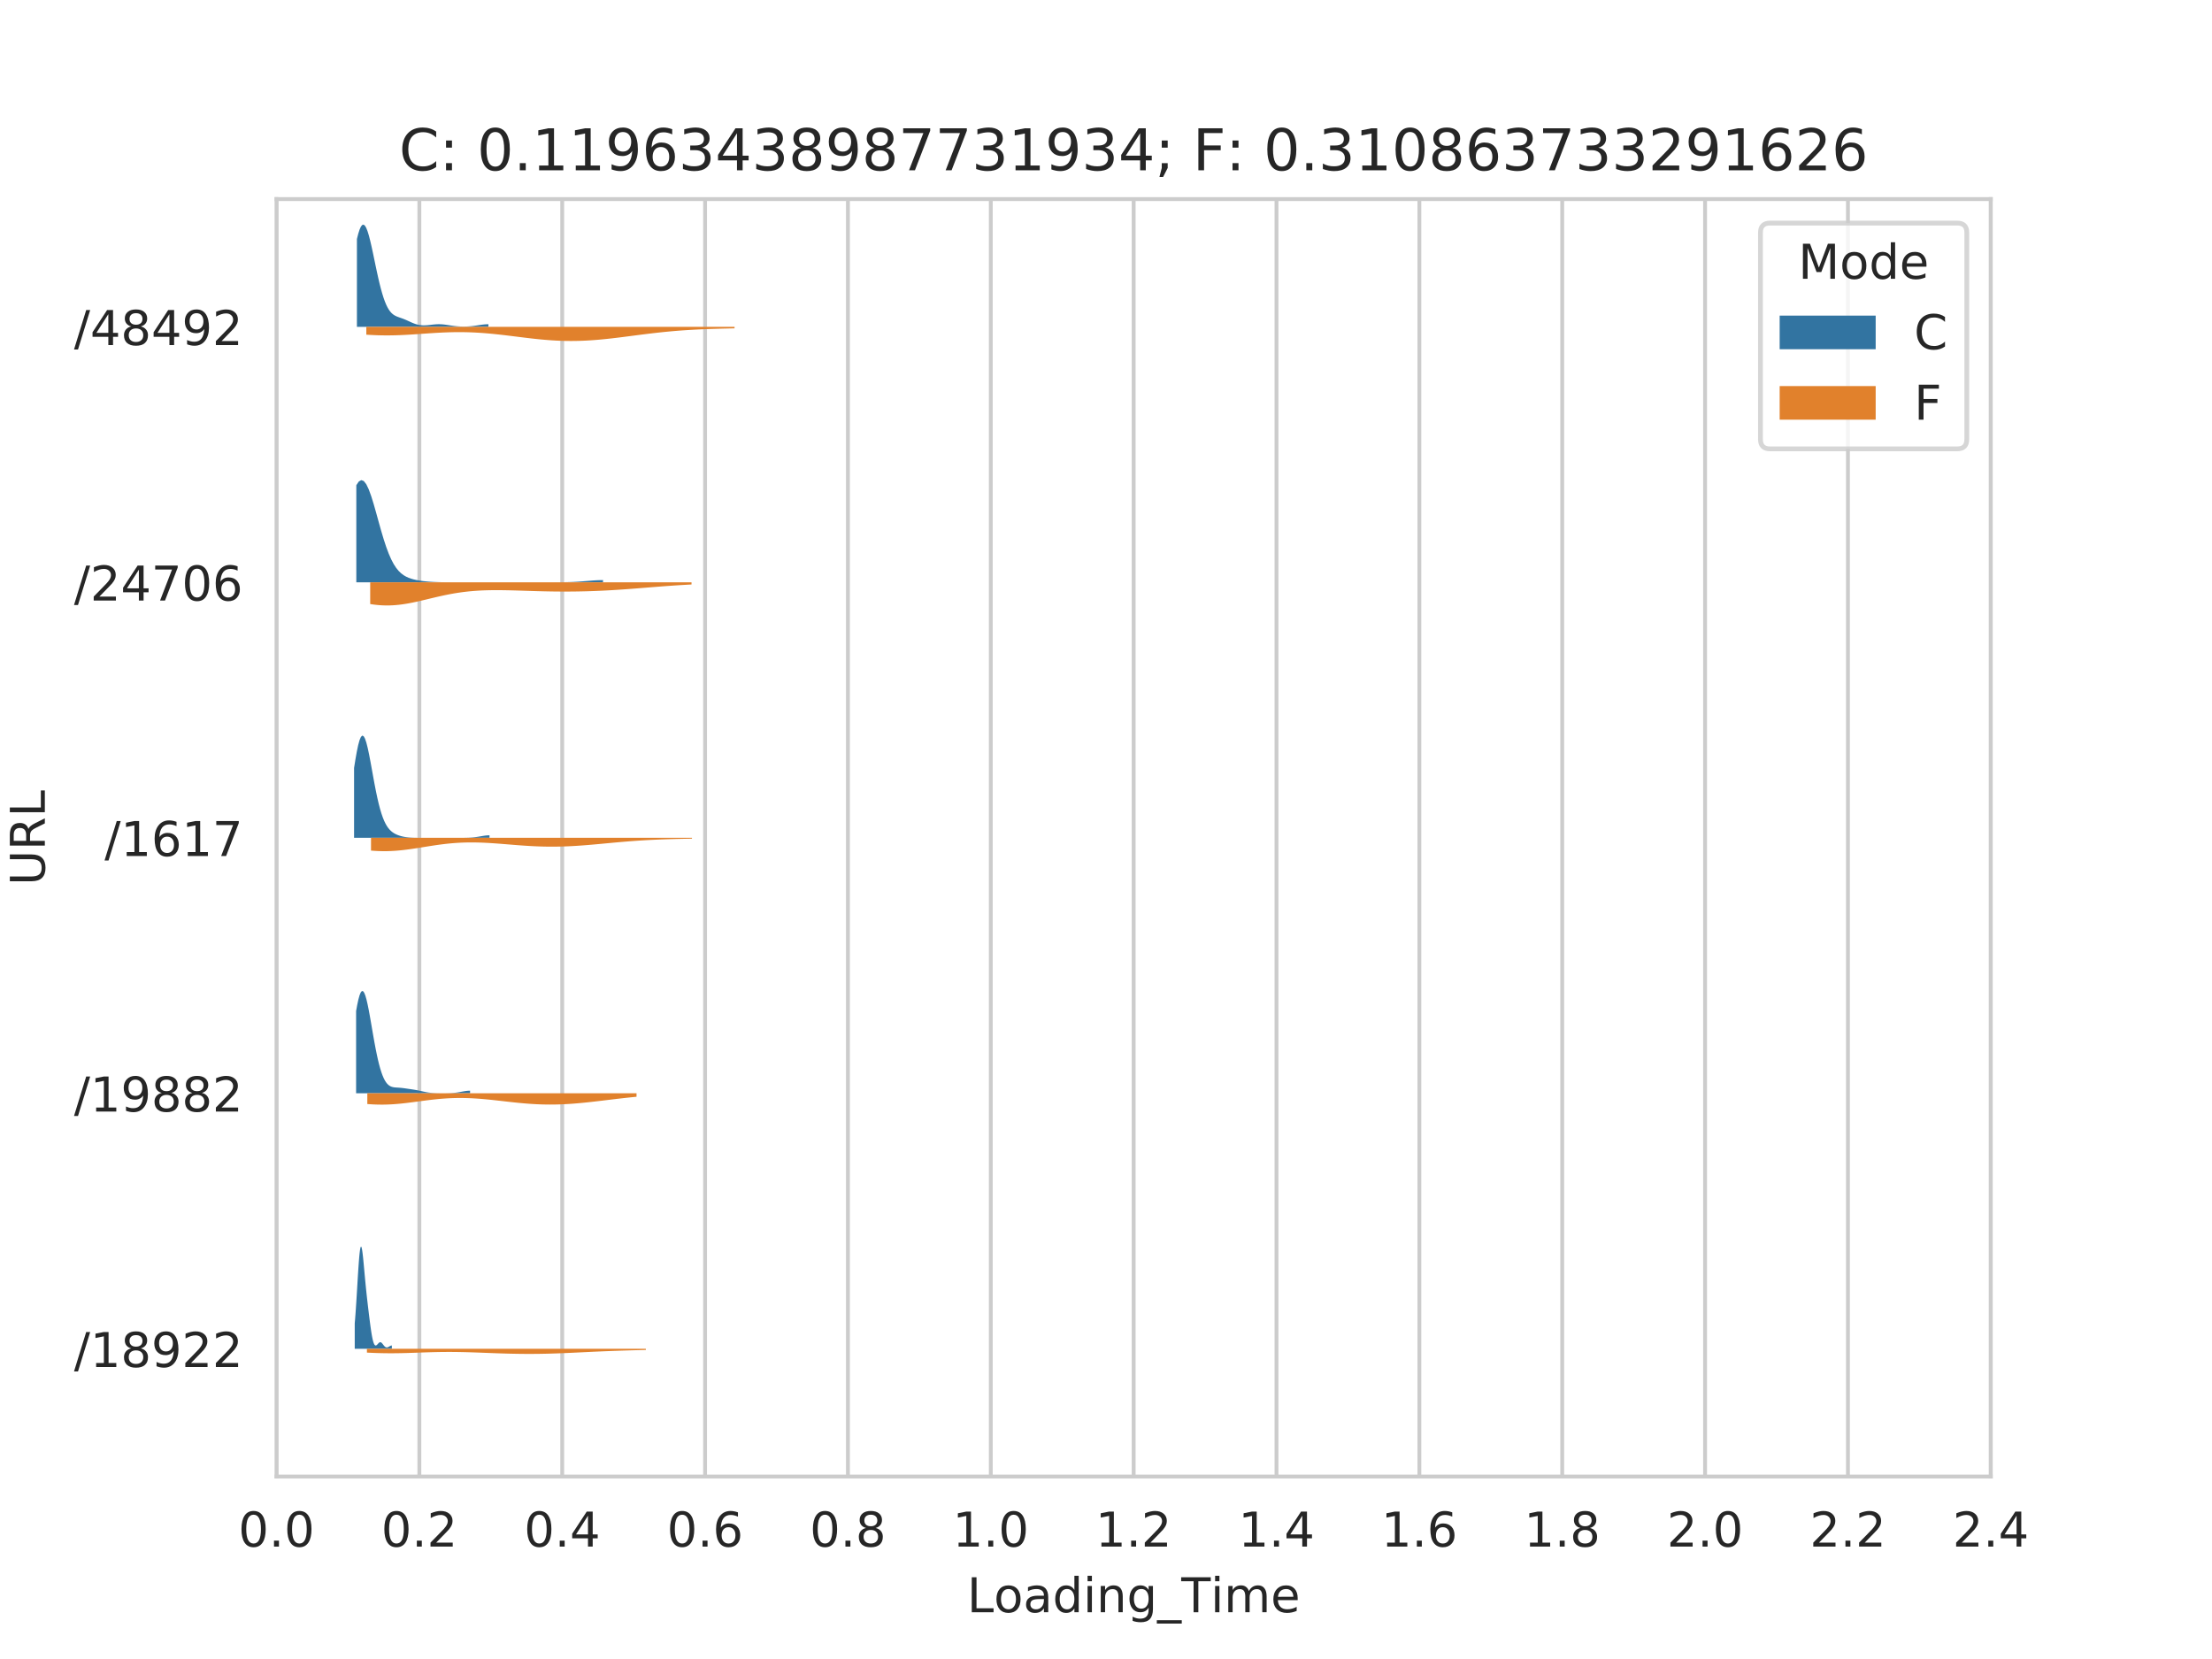 <?xml version="1.0" encoding="utf-8" standalone="no"?>
<!DOCTYPE svg PUBLIC "-//W3C//DTD SVG 1.1//EN"
  "http://www.w3.org/Graphics/SVG/1.1/DTD/svg11.dtd">
<!-- Created with matplotlib (https://matplotlib.org/) -->
<svg height="345.6pt" version="1.1" viewBox="0 0 460.8 345.6" width="460.8pt" xmlns="http://www.w3.org/2000/svg" xmlns:xlink="http://www.w3.org/1999/xlink">
 <defs>
  <style type="text/css">
*{stroke-linecap:butt;stroke-linejoin:round;}
  </style>
 </defs>
 <g id="figure_1">
  <g id="patch_1">
   <path d="M 0 345.6 
L 460.8 345.6 
L 460.8 0 
L 0 0 
z
" style="fill:#ffffff;"/>
  </g>
  <g id="axes_1">
   <g id="patch_2">
    <path d="M 57.6 307.584 
L 414.72 307.584 
L 414.72 41.472 
L 57.6 41.472 
z
" style="fill:#ffffff;"/>
   </g>
   <g id="matplotlib.axis_1">
    <g id="xtick_1">
     <g id="line2d_1">
      <path clip-path="url(#p4754f9333b)" d="M 57.6 307.584 
L 57.6 41.472 
" style="fill:none;stroke:#cccccc;stroke-linecap:round;stroke-width:0.8;"/>
     </g>
     <g id="text_1">
      <!-- 0.0 -->
      <defs>
       <path d="M 31.781 66.406 
Q 24.172 66.406 20.328 58.906 
Q 16.5 51.422 16.5 36.375 
Q 16.5 21.391 20.328 13.891 
Q 24.172 6.391 31.781 6.391 
Q 39.453 6.391 43.281 13.891 
Q 47.125 21.391 47.125 36.375 
Q 47.125 51.422 43.281 58.906 
Q 39.453 66.406 31.781 66.406 
z
M 31.781 74.219 
Q 44.047 74.219 50.516 64.516 
Q 56.984 54.828 56.984 36.375 
Q 56.984 17.969 50.516 8.266 
Q 44.047 -1.422 31.781 -1.422 
Q 19.531 -1.422 13.062 8.266 
Q 6.594 17.969 6.594 36.375 
Q 6.594 54.828 13.062 64.516 
Q 19.531 74.219 31.781 74.219 
z
" id="DejaVuSans-48"/>
       <path d="M 10.688 12.406 
L 21 12.406 
L 21 0 
L 10.688 0 
z
" id="DejaVuSans-46"/>
      </defs>
      <g style="fill:#262626;" transform="translate(49.648 322.182)scale(0.1 -0.1)">
       <use xlink:href="#DejaVuSans-48"/>
       <use x="63.623" xlink:href="#DejaVuSans-46"/>
       <use x="95.41" xlink:href="#DejaVuSans-48"/>
      </g>
     </g>
    </g>
    <g id="xtick_2">
     <g id="line2d_2">
      <path clip-path="url(#p4754f9333b)" d="M 87.36 307.584 
L 87.36 41.472 
" style="fill:none;stroke:#cccccc;stroke-linecap:round;stroke-width:0.8;"/>
     </g>
     <g id="text_2">
      <!-- 0.2 -->
      <defs>
       <path d="M 19.188 8.297 
L 53.609 8.297 
L 53.609 0 
L 7.328 0 
L 7.328 8.297 
Q 12.938 14.109 22.625 23.891 
Q 32.328 33.688 34.812 36.531 
Q 39.547 41.844 41.422 45.531 
Q 43.312 49.219 43.312 52.781 
Q 43.312 58.594 39.234 62.25 
Q 35.156 65.922 28.609 65.922 
Q 23.969 65.922 18.812 64.312 
Q 13.672 62.703 7.812 59.422 
L 7.812 69.391 
Q 13.766 71.781 18.938 73 
Q 24.125 74.219 28.422 74.219 
Q 39.75 74.219 46.484 68.547 
Q 53.219 62.891 53.219 53.422 
Q 53.219 48.922 51.531 44.891 
Q 49.859 40.875 45.406 35.406 
Q 44.188 33.984 37.641 27.219 
Q 31.109 20.453 19.188 8.297 
z
" id="DejaVuSans-50"/>
      </defs>
      <g style="fill:#262626;" transform="translate(79.408 322.182)scale(0.1 -0.1)">
       <use xlink:href="#DejaVuSans-48"/>
       <use x="63.623" xlink:href="#DejaVuSans-46"/>
       <use x="95.41" xlink:href="#DejaVuSans-50"/>
      </g>
     </g>
    </g>
    <g id="xtick_3">
     <g id="line2d_3">
      <path clip-path="url(#p4754f9333b)" d="M 117.12 307.584 
L 117.12 41.472 
" style="fill:none;stroke:#cccccc;stroke-linecap:round;stroke-width:0.8;"/>
     </g>
     <g id="text_3">
      <!-- 0.4 -->
      <defs>
       <path d="M 37.797 64.312 
L 12.891 25.391 
L 37.797 25.391 
z
M 35.203 72.906 
L 47.609 72.906 
L 47.609 25.391 
L 58.016 25.391 
L 58.016 17.188 
L 47.609 17.188 
L 47.609 0 
L 37.797 0 
L 37.797 17.188 
L 4.891 17.188 
L 4.891 26.703 
z
" id="DejaVuSans-52"/>
      </defs>
      <g style="fill:#262626;" transform="translate(109.168 322.182)scale(0.1 -0.1)">
       <use xlink:href="#DejaVuSans-48"/>
       <use x="63.623" xlink:href="#DejaVuSans-46"/>
       <use x="95.41" xlink:href="#DejaVuSans-52"/>
      </g>
     </g>
    </g>
    <g id="xtick_4">
     <g id="line2d_4">
      <path clip-path="url(#p4754f9333b)" d="M 146.88 307.584 
L 146.88 41.472 
" style="fill:none;stroke:#cccccc;stroke-linecap:round;stroke-width:0.8;"/>
     </g>
     <g id="text_4">
      <!-- 0.6 -->
      <defs>
       <path d="M 33.016 40.375 
Q 26.375 40.375 22.484 35.828 
Q 18.609 31.297 18.609 23.391 
Q 18.609 15.531 22.484 10.953 
Q 26.375 6.391 33.016 6.391 
Q 39.656 6.391 43.531 10.953 
Q 47.406 15.531 47.406 23.391 
Q 47.406 31.297 43.531 35.828 
Q 39.656 40.375 33.016 40.375 
z
M 52.594 71.297 
L 52.594 62.312 
Q 48.875 64.062 45.094 64.984 
Q 41.312 65.922 37.594 65.922 
Q 27.828 65.922 22.672 59.328 
Q 17.531 52.734 16.797 39.406 
Q 19.672 43.656 24.016 45.922 
Q 28.375 48.188 33.594 48.188 
Q 44.578 48.188 50.953 41.516 
Q 57.328 34.859 57.328 23.391 
Q 57.328 12.156 50.688 5.359 
Q 44.047 -1.422 33.016 -1.422 
Q 20.359 -1.422 13.672 8.266 
Q 6.984 17.969 6.984 36.375 
Q 6.984 53.656 15.188 63.938 
Q 23.391 74.219 37.203 74.219 
Q 40.922 74.219 44.703 73.484 
Q 48.484 72.75 52.594 71.297 
z
" id="DejaVuSans-54"/>
      </defs>
      <g style="fill:#262626;" transform="translate(138.928 322.182)scale(0.1 -0.1)">
       <use xlink:href="#DejaVuSans-48"/>
       <use x="63.623" xlink:href="#DejaVuSans-46"/>
       <use x="95.41" xlink:href="#DejaVuSans-54"/>
      </g>
     </g>
    </g>
    <g id="xtick_5">
     <g id="line2d_5">
      <path clip-path="url(#p4754f9333b)" d="M 176.64 307.584 
L 176.64 41.472 
" style="fill:none;stroke:#cccccc;stroke-linecap:round;stroke-width:0.8;"/>
     </g>
     <g id="text_5">
      <!-- 0.8 -->
      <defs>
       <path d="M 31.781 34.625 
Q 24.75 34.625 20.719 30.859 
Q 16.703 27.094 16.703 20.516 
Q 16.703 13.922 20.719 10.156 
Q 24.75 6.391 31.781 6.391 
Q 38.812 6.391 42.859 10.172 
Q 46.922 13.969 46.922 20.516 
Q 46.922 27.094 42.891 30.859 
Q 38.875 34.625 31.781 34.625 
z
M 21.922 38.812 
Q 15.578 40.375 12.031 44.719 
Q 8.5 49.078 8.5 55.328 
Q 8.5 64.062 14.719 69.141 
Q 20.953 74.219 31.781 74.219 
Q 42.672 74.219 48.875 69.141 
Q 55.078 64.062 55.078 55.328 
Q 55.078 49.078 51.531 44.719 
Q 48 40.375 41.703 38.812 
Q 48.828 37.156 52.797 32.312 
Q 56.781 27.484 56.781 20.516 
Q 56.781 9.906 50.312 4.234 
Q 43.844 -1.422 31.781 -1.422 
Q 19.734 -1.422 13.25 4.234 
Q 6.781 9.906 6.781 20.516 
Q 6.781 27.484 10.781 32.312 
Q 14.797 37.156 21.922 38.812 
z
M 18.312 54.391 
Q 18.312 48.734 21.844 45.562 
Q 25.391 42.391 31.781 42.391 
Q 38.141 42.391 41.719 45.562 
Q 45.312 48.734 45.312 54.391 
Q 45.312 60.062 41.719 63.234 
Q 38.141 66.406 31.781 66.406 
Q 25.391 66.406 21.844 63.234 
Q 18.312 60.062 18.312 54.391 
z
" id="DejaVuSans-56"/>
      </defs>
      <g style="fill:#262626;" transform="translate(168.688 322.182)scale(0.1 -0.1)">
       <use xlink:href="#DejaVuSans-48"/>
       <use x="63.623" xlink:href="#DejaVuSans-46"/>
       <use x="95.41" xlink:href="#DejaVuSans-56"/>
      </g>
     </g>
    </g>
    <g id="xtick_6">
     <g id="line2d_6">
      <path clip-path="url(#p4754f9333b)" d="M 206.4 307.584 
L 206.4 41.472 
" style="fill:none;stroke:#cccccc;stroke-linecap:round;stroke-width:0.8;"/>
     </g>
     <g id="text_6">
      <!-- 1.0 -->
      <defs>
       <path d="M 12.406 8.297 
L 28.516 8.297 
L 28.516 63.922 
L 10.984 60.406 
L 10.984 69.391 
L 28.422 72.906 
L 38.281 72.906 
L 38.281 8.297 
L 54.391 8.297 
L 54.391 0 
L 12.406 0 
z
" id="DejaVuSans-49"/>
      </defs>
      <g style="fill:#262626;" transform="translate(198.448 322.182)scale(0.1 -0.1)">
       <use xlink:href="#DejaVuSans-49"/>
       <use x="63.623" xlink:href="#DejaVuSans-46"/>
       <use x="95.41" xlink:href="#DejaVuSans-48"/>
      </g>
     </g>
    </g>
    <g id="xtick_7">
     <g id="line2d_7">
      <path clip-path="url(#p4754f9333b)" d="M 236.16 307.584 
L 236.16 41.472 
" style="fill:none;stroke:#cccccc;stroke-linecap:round;stroke-width:0.8;"/>
     </g>
     <g id="text_7">
      <!-- 1.2 -->
      <g style="fill:#262626;" transform="translate(228.208 322.182)scale(0.1 -0.1)">
       <use xlink:href="#DejaVuSans-49"/>
       <use x="63.623" xlink:href="#DejaVuSans-46"/>
       <use x="95.41" xlink:href="#DejaVuSans-50"/>
      </g>
     </g>
    </g>
    <g id="xtick_8">
     <g id="line2d_8">
      <path clip-path="url(#p4754f9333b)" d="M 265.92 307.584 
L 265.92 41.472 
" style="fill:none;stroke:#cccccc;stroke-linecap:round;stroke-width:0.8;"/>
     </g>
     <g id="text_8">
      <!-- 1.4 -->
      <g style="fill:#262626;" transform="translate(257.968 322.182)scale(0.1 -0.1)">
       <use xlink:href="#DejaVuSans-49"/>
       <use x="63.623" xlink:href="#DejaVuSans-46"/>
       <use x="95.41" xlink:href="#DejaVuSans-52"/>
      </g>
     </g>
    </g>
    <g id="xtick_9">
     <g id="line2d_9">
      <path clip-path="url(#p4754f9333b)" d="M 295.68 307.584 
L 295.68 41.472 
" style="fill:none;stroke:#cccccc;stroke-linecap:round;stroke-width:0.8;"/>
     </g>
     <g id="text_9">
      <!-- 1.6 -->
      <g style="fill:#262626;" transform="translate(287.728 322.182)scale(0.1 -0.1)">
       <use xlink:href="#DejaVuSans-49"/>
       <use x="63.623" xlink:href="#DejaVuSans-46"/>
       <use x="95.41" xlink:href="#DejaVuSans-54"/>
      </g>
     </g>
    </g>
    <g id="xtick_10">
     <g id="line2d_10">
      <path clip-path="url(#p4754f9333b)" d="M 325.44 307.584 
L 325.44 41.472 
" style="fill:none;stroke:#cccccc;stroke-linecap:round;stroke-width:0.8;"/>
     </g>
     <g id="text_10">
      <!-- 1.8 -->
      <g style="fill:#262626;" transform="translate(317.488 322.182)scale(0.1 -0.1)">
       <use xlink:href="#DejaVuSans-49"/>
       <use x="63.623" xlink:href="#DejaVuSans-46"/>
       <use x="95.41" xlink:href="#DejaVuSans-56"/>
      </g>
     </g>
    </g>
    <g id="xtick_11">
     <g id="line2d_11">
      <path clip-path="url(#p4754f9333b)" d="M 355.2 307.584 
L 355.2 41.472 
" style="fill:none;stroke:#cccccc;stroke-linecap:round;stroke-width:0.8;"/>
     </g>
     <g id="text_11">
      <!-- 2.0 -->
      <g style="fill:#262626;" transform="translate(347.248 322.182)scale(0.1 -0.1)">
       <use xlink:href="#DejaVuSans-50"/>
       <use x="63.623" xlink:href="#DejaVuSans-46"/>
       <use x="95.41" xlink:href="#DejaVuSans-48"/>
      </g>
     </g>
    </g>
    <g id="xtick_12">
     <g id="line2d_12">
      <path clip-path="url(#p4754f9333b)" d="M 384.96 307.584 
L 384.96 41.472 
" style="fill:none;stroke:#cccccc;stroke-linecap:round;stroke-width:0.8;"/>
     </g>
     <g id="text_12">
      <!-- 2.2 -->
      <g style="fill:#262626;" transform="translate(377.008 322.182)scale(0.1 -0.1)">
       <use xlink:href="#DejaVuSans-50"/>
       <use x="63.623" xlink:href="#DejaVuSans-46"/>
       <use x="95.41" xlink:href="#DejaVuSans-50"/>
      </g>
     </g>
    </g>
    <g id="xtick_13">
     <g id="line2d_13">
      <path clip-path="url(#p4754f9333b)" d="M 414.72 307.584 
L 414.72 41.472 
" style="fill:none;stroke:#cccccc;stroke-linecap:round;stroke-width:0.8;"/>
     </g>
     <g id="text_13">
      <!-- 2.4 -->
      <g style="fill:#262626;" transform="translate(406.768 322.182)scale(0.1 -0.1)">
       <use xlink:href="#DejaVuSans-50"/>
       <use x="63.623" xlink:href="#DejaVuSans-46"/>
       <use x="95.41" xlink:href="#DejaVuSans-52"/>
      </g>
     </g>
    </g>
    <g id="text_14">
     <!-- Loading_Time -->
     <defs>
      <path d="M 9.812 72.906 
L 19.672 72.906 
L 19.672 8.297 
L 55.172 8.297 
L 55.172 0 
L 9.812 0 
z
" id="DejaVuSans-76"/>
      <path d="M 30.609 48.391 
Q 23.391 48.391 19.188 42.75 
Q 14.984 37.109 14.984 27.297 
Q 14.984 17.484 19.156 11.844 
Q 23.344 6.203 30.609 6.203 
Q 37.797 6.203 41.984 11.859 
Q 46.188 17.531 46.188 27.297 
Q 46.188 37.016 41.984 42.703 
Q 37.797 48.391 30.609 48.391 
z
M 30.609 56 
Q 42.328 56 49.016 48.375 
Q 55.719 40.766 55.719 27.297 
Q 55.719 13.875 49.016 6.219 
Q 42.328 -1.422 30.609 -1.422 
Q 18.844 -1.422 12.172 6.219 
Q 5.516 13.875 5.516 27.297 
Q 5.516 40.766 12.172 48.375 
Q 18.844 56 30.609 56 
z
" id="DejaVuSans-111"/>
      <path d="M 34.281 27.484 
Q 23.391 27.484 19.188 25 
Q 14.984 22.516 14.984 16.5 
Q 14.984 11.719 18.141 8.906 
Q 21.297 6.109 26.703 6.109 
Q 34.188 6.109 38.703 11.406 
Q 43.219 16.703 43.219 25.484 
L 43.219 27.484 
z
M 52.203 31.203 
L 52.203 0 
L 43.219 0 
L 43.219 8.297 
Q 40.141 3.328 35.547 0.953 
Q 30.953 -1.422 24.312 -1.422 
Q 15.922 -1.422 10.953 3.297 
Q 6 8.016 6 15.922 
Q 6 25.141 12.172 29.828 
Q 18.359 34.516 30.609 34.516 
L 43.219 34.516 
L 43.219 35.406 
Q 43.219 41.609 39.141 45 
Q 35.062 48.391 27.688 48.391 
Q 23 48.391 18.547 47.266 
Q 14.109 46.141 10.016 43.891 
L 10.016 52.203 
Q 14.938 54.109 19.578 55.047 
Q 24.219 56 28.609 56 
Q 40.484 56 46.344 49.844 
Q 52.203 43.703 52.203 31.203 
z
" id="DejaVuSans-97"/>
      <path d="M 45.406 46.391 
L 45.406 75.984 
L 54.391 75.984 
L 54.391 0 
L 45.406 0 
L 45.406 8.203 
Q 42.578 3.328 38.25 0.953 
Q 33.938 -1.422 27.875 -1.422 
Q 17.969 -1.422 11.734 6.484 
Q 5.516 14.406 5.516 27.297 
Q 5.516 40.188 11.734 48.094 
Q 17.969 56 27.875 56 
Q 33.938 56 38.25 53.625 
Q 42.578 51.266 45.406 46.391 
z
M 14.797 27.297 
Q 14.797 17.391 18.875 11.75 
Q 22.953 6.109 30.078 6.109 
Q 37.203 6.109 41.297 11.75 
Q 45.406 17.391 45.406 27.297 
Q 45.406 37.203 41.297 42.844 
Q 37.203 48.484 30.078 48.484 
Q 22.953 48.484 18.875 42.844 
Q 14.797 37.203 14.797 27.297 
z
" id="DejaVuSans-100"/>
      <path d="M 9.422 54.688 
L 18.406 54.688 
L 18.406 0 
L 9.422 0 
z
M 9.422 75.984 
L 18.406 75.984 
L 18.406 64.594 
L 9.422 64.594 
z
" id="DejaVuSans-105"/>
      <path d="M 54.891 33.016 
L 54.891 0 
L 45.906 0 
L 45.906 32.719 
Q 45.906 40.484 42.875 44.328 
Q 39.844 48.188 33.797 48.188 
Q 26.516 48.188 22.312 43.547 
Q 18.109 38.922 18.109 30.906 
L 18.109 0 
L 9.078 0 
L 9.078 54.688 
L 18.109 54.688 
L 18.109 46.188 
Q 21.344 51.125 25.703 53.562 
Q 30.078 56 35.797 56 
Q 45.219 56 50.047 50.172 
Q 54.891 44.344 54.891 33.016 
z
" id="DejaVuSans-110"/>
      <path d="M 45.406 27.984 
Q 45.406 37.75 41.375 43.109 
Q 37.359 48.484 30.078 48.484 
Q 22.859 48.484 18.828 43.109 
Q 14.797 37.75 14.797 27.984 
Q 14.797 18.266 18.828 12.891 
Q 22.859 7.516 30.078 7.516 
Q 37.359 7.516 41.375 12.891 
Q 45.406 18.266 45.406 27.984 
z
M 54.391 6.781 
Q 54.391 -7.172 48.188 -13.984 
Q 42 -20.797 29.203 -20.797 
Q 24.469 -20.797 20.266 -20.094 
Q 16.062 -19.391 12.109 -17.922 
L 12.109 -9.188 
Q 16.062 -11.328 19.922 -12.344 
Q 23.781 -13.375 27.781 -13.375 
Q 36.625 -13.375 41.016 -8.766 
Q 45.406 -4.156 45.406 5.172 
L 45.406 9.625 
Q 42.625 4.781 38.281 2.391 
Q 33.938 0 27.875 0 
Q 17.828 0 11.672 7.656 
Q 5.516 15.328 5.516 27.984 
Q 5.516 40.672 11.672 48.328 
Q 17.828 56 27.875 56 
Q 33.938 56 38.281 53.609 
Q 42.625 51.219 45.406 46.391 
L 45.406 54.688 
L 54.391 54.688 
z
" id="DejaVuSans-103"/>
      <path d="M 50.984 -16.609 
L 50.984 -23.578 
L -0.984 -23.578 
L -0.984 -16.609 
z
" id="DejaVuSans-95"/>
      <path d="M -0.297 72.906 
L 61.375 72.906 
L 61.375 64.594 
L 35.5 64.594 
L 35.5 0 
L 25.594 0 
L 25.594 64.594 
L -0.297 64.594 
z
" id="DejaVuSans-84"/>
      <path d="M 52 44.188 
Q 55.375 50.25 60.062 53.125 
Q 64.75 56 71.094 56 
Q 79.641 56 84.281 50.016 
Q 88.922 44.047 88.922 33.016 
L 88.922 0 
L 79.891 0 
L 79.891 32.719 
Q 79.891 40.578 77.094 44.375 
Q 74.312 48.188 68.609 48.188 
Q 61.625 48.188 57.562 43.547 
Q 53.516 38.922 53.516 30.906 
L 53.516 0 
L 44.484 0 
L 44.484 32.719 
Q 44.484 40.625 41.703 44.406 
Q 38.922 48.188 33.109 48.188 
Q 26.219 48.188 22.156 43.531 
Q 18.109 38.875 18.109 30.906 
L 18.109 0 
L 9.078 0 
L 9.078 54.688 
L 18.109 54.688 
L 18.109 46.188 
Q 21.188 51.219 25.484 53.609 
Q 29.781 56 35.688 56 
Q 41.656 56 45.828 52.969 
Q 50 49.953 52 44.188 
z
" id="DejaVuSans-109"/>
      <path d="M 56.203 29.594 
L 56.203 25.203 
L 14.891 25.203 
Q 15.484 15.922 20.484 11.062 
Q 25.484 6.203 34.422 6.203 
Q 39.594 6.203 44.453 7.469 
Q 49.312 8.734 54.109 11.281 
L 54.109 2.781 
Q 49.266 0.734 44.188 -0.344 
Q 39.109 -1.422 33.891 -1.422 
Q 20.797 -1.422 13.156 6.188 
Q 5.516 13.812 5.516 26.812 
Q 5.516 40.234 12.766 48.109 
Q 20.016 56 32.328 56 
Q 43.359 56 49.781 48.891 
Q 56.203 41.797 56.203 29.594 
z
M 47.219 32.234 
Q 47.125 39.594 43.094 43.984 
Q 39.062 48.391 32.422 48.391 
Q 24.906 48.391 20.391 44.141 
Q 15.875 39.891 15.188 32.172 
z
" id="DejaVuSans-101"/>
     </defs>
     <g style="fill:#262626;" transform="translate(201.458 335.861)scale(0.1 -0.1)">
      <use xlink:href="#DejaVuSans-76"/>
      <use x="55.697" xlink:href="#DejaVuSans-111"/>
      <use x="116.879" xlink:href="#DejaVuSans-97"/>
      <use x="178.158" xlink:href="#DejaVuSans-100"/>
      <use x="241.635" xlink:href="#DejaVuSans-105"/>
      <use x="269.418" xlink:href="#DejaVuSans-110"/>
      <use x="332.797" xlink:href="#DejaVuSans-103"/>
      <use x="396.273" xlink:href="#DejaVuSans-95"/>
      <use x="446.273" xlink:href="#DejaVuSans-84"/>
      <use x="507.311" xlink:href="#DejaVuSans-105"/>
      <use x="535.094" xlink:href="#DejaVuSans-109"/>
      <use x="632.506" xlink:href="#DejaVuSans-101"/>
     </g>
    </g>
   </g>
   <g id="matplotlib.axis_2">
    <g id="ytick_1">
     <g id="text_15">
      <!-- /48492 -->
      <defs>
       <path d="M 25.391 72.906 
L 33.688 72.906 
L 8.297 -9.281 
L 0 -9.281 
z
" id="DejaVuSans-47"/>
       <path d="M 10.984 1.516 
L 10.984 10.5 
Q 14.703 8.734 18.5 7.812 
Q 22.312 6.891 25.984 6.891 
Q 35.75 6.891 40.891 13.453 
Q 46.047 20.016 46.781 33.406 
Q 43.953 29.203 39.594 26.953 
Q 35.25 24.703 29.984 24.703 
Q 19.047 24.703 12.672 31.312 
Q 6.297 37.938 6.297 49.422 
Q 6.297 60.641 12.938 67.422 
Q 19.578 74.219 30.609 74.219 
Q 43.266 74.219 49.922 64.516 
Q 56.594 54.828 56.594 36.375 
Q 56.594 19.141 48.406 8.859 
Q 40.234 -1.422 26.422 -1.422 
Q 22.703 -1.422 18.891 -0.688 
Q 15.094 0.047 10.984 1.516 
z
M 30.609 32.422 
Q 37.25 32.422 41.125 36.953 
Q 45.016 41.5 45.016 49.422 
Q 45.016 57.281 41.125 61.844 
Q 37.25 66.406 30.609 66.406 
Q 23.969 66.406 20.094 61.844 
Q 16.219 57.281 16.219 49.422 
Q 16.219 41.5 20.094 36.953 
Q 23.969 32.422 30.609 32.422 
z
" id="DejaVuSans-57"/>
      </defs>
      <g style="fill:#262626;" transform="translate(15.419 71.882)scale(0.1 -0.1)">
       <use xlink:href="#DejaVuSans-47"/>
       <use x="33.691" xlink:href="#DejaVuSans-52"/>
       <use x="97.314" xlink:href="#DejaVuSans-56"/>
       <use x="160.938" xlink:href="#DejaVuSans-52"/>
       <use x="224.561" xlink:href="#DejaVuSans-57"/>
       <use x="288.184" xlink:href="#DejaVuSans-50"/>
      </g>
     </g>
    </g>
    <g id="ytick_2">
     <g id="text_16">
      <!-- /24706 -->
      <defs>
       <path d="M 8.203 72.906 
L 55.078 72.906 
L 55.078 68.703 
L 28.609 0 
L 18.312 0 
L 43.219 64.594 
L 8.203 64.594 
z
" id="DejaVuSans-55"/>
      </defs>
      <g style="fill:#262626;" transform="translate(15.419 125.105)scale(0.1 -0.1)">
       <use xlink:href="#DejaVuSans-47"/>
       <use x="33.691" xlink:href="#DejaVuSans-50"/>
       <use x="97.314" xlink:href="#DejaVuSans-52"/>
       <use x="160.938" xlink:href="#DejaVuSans-55"/>
       <use x="224.561" xlink:href="#DejaVuSans-48"/>
       <use x="288.184" xlink:href="#DejaVuSans-54"/>
      </g>
     </g>
    </g>
    <g id="ytick_3">
     <g id="text_17">
      <!-- /1617 -->
      <g style="fill:#262626;" transform="translate(21.781 178.327)scale(0.1 -0.1)">
       <use xlink:href="#DejaVuSans-47"/>
       <use x="33.691" xlink:href="#DejaVuSans-49"/>
       <use x="97.314" xlink:href="#DejaVuSans-54"/>
       <use x="160.938" xlink:href="#DejaVuSans-49"/>
       <use x="224.561" xlink:href="#DejaVuSans-55"/>
      </g>
     </g>
    </g>
    <g id="ytick_4">
     <g id="text_18">
      <!-- /19882 -->
      <g style="fill:#262626;" transform="translate(15.419 231.55)scale(0.1 -0.1)">
       <use xlink:href="#DejaVuSans-47"/>
       <use x="33.691" xlink:href="#DejaVuSans-49"/>
       <use x="97.314" xlink:href="#DejaVuSans-57"/>
       <use x="160.938" xlink:href="#DejaVuSans-56"/>
       <use x="224.561" xlink:href="#DejaVuSans-56"/>
       <use x="288.184" xlink:href="#DejaVuSans-50"/>
      </g>
     </g>
    </g>
    <g id="ytick_5">
     <g id="text_19">
      <!-- /18922 -->
      <g style="fill:#262626;" transform="translate(15.419 284.772)scale(0.1 -0.1)">
       <use xlink:href="#DejaVuSans-47"/>
       <use x="33.691" xlink:href="#DejaVuSans-49"/>
       <use x="97.314" xlink:href="#DejaVuSans-56"/>
       <use x="160.938" xlink:href="#DejaVuSans-57"/>
       <use x="224.561" xlink:href="#DejaVuSans-50"/>
       <use x="288.184" xlink:href="#DejaVuSans-50"/>
      </g>
     </g>
    </g>
    <g id="text_20">
     <!-- URL -->
     <defs>
      <path d="M 8.688 72.906 
L 18.609 72.906 
L 18.609 28.609 
Q 18.609 16.891 22.844 11.734 
Q 27.094 6.594 36.625 6.594 
Q 46.094 6.594 50.344 11.734 
Q 54.594 16.891 54.594 28.609 
L 54.594 72.906 
L 64.5 72.906 
L 64.5 27.391 
Q 64.5 13.141 57.438 5.859 
Q 50.391 -1.422 36.625 -1.422 
Q 22.797 -1.422 15.734 5.859 
Q 8.688 13.141 8.688 27.391 
z
" id="DejaVuSans-85"/>
      <path d="M 44.391 34.188 
Q 47.562 33.109 50.562 29.594 
Q 53.562 26.078 56.594 19.922 
L 66.609 0 
L 56 0 
L 46.688 18.703 
Q 43.062 26.031 39.672 28.422 
Q 36.281 30.812 30.422 30.812 
L 19.672 30.812 
L 19.672 0 
L 9.812 0 
L 9.812 72.906 
L 32.078 72.906 
Q 44.578 72.906 50.734 67.672 
Q 56.891 62.453 56.891 51.906 
Q 56.891 45.016 53.688 40.469 
Q 50.484 35.938 44.391 34.188 
z
M 19.672 64.797 
L 19.672 38.922 
L 32.078 38.922 
Q 39.203 38.922 42.844 42.219 
Q 46.484 45.516 46.484 51.906 
Q 46.484 58.297 42.844 61.547 
Q 39.203 64.797 32.078 64.797 
z
" id="DejaVuSans-82"/>
     </defs>
     <g style="fill:#262626;" transform="translate(9.339 184.448)rotate(-90)scale(0.1 -0.1)">
      <use xlink:href="#DejaVuSans-85"/>
      <use x="73.193" xlink:href="#DejaVuSans-82"/>
      <use x="142.676" xlink:href="#DejaVuSans-76"/>
     </g>
    </g>
   </g>
   <g id="PolyCollection_1">
    <defs>
     <path d="M 74.353 -277.517 
L 74.353 -295.811 
L 74.63 -296.903 
L 74.907 -297.772 
L 75.183 -298.39 
L 75.46 -298.737 
L 75.737 -298.806 
L 76.014 -298.6 
L 76.29 -298.134 
L 76.567 -297.433 
L 76.844 -296.53 
L 77.12 -295.461 
L 77.397 -294.267 
L 77.674 -292.989 
L 77.95 -291.667 
L 78.227 -290.336 
L 78.504 -289.029 
L 78.78 -287.773 
L 79.057 -286.589 
L 79.334 -285.494 
L 79.611 -284.499 
L 79.887 -283.61 
L 80.164 -282.83 
L 80.441 -282.156 
L 80.717 -281.586 
L 80.994 -281.11 
L 81.271 -280.721 
L 81.547 -280.408 
L 81.824 -280.159 
L 82.101 -279.961 
L 82.377 -279.805 
L 82.654 -279.677 
L 82.931 -279.568 
L 83.207 -279.469 
L 83.484 -279.373 
L 83.761 -279.275 
L 84.038 -279.172 
L 84.314 -279.062 
L 84.591 -278.944 
L 84.868 -278.821 
L 85.144 -278.694 
L 85.421 -278.567 
L 85.698 -278.442 
L 85.974 -278.324 
L 86.251 -278.214 
L 86.528 -278.115 
L 86.804 -278.03 
L 87.081 -277.959 
L 87.358 -277.903 
L 87.635 -277.863 
L 87.911 -277.837 
L 88.188 -277.825 
L 88.465 -277.826 
L 88.741 -277.837 
L 89.018 -277.857 
L 89.295 -277.884 
L 89.571 -277.915 
L 89.848 -277.947 
L 90.125 -277.979 
L 90.401 -278.008 
L 90.678 -278.032 
L 90.955 -278.05 
L 91.231 -278.06 
L 91.508 -278.062 
L 91.785 -278.055 
L 92.062 -278.039 
L 92.338 -278.015 
L 92.615 -277.985 
L 92.892 -277.949 
L 93.168 -277.909 
L 93.445 -277.867 
L 93.722 -277.825 
L 93.998 -277.783 
L 94.275 -277.743 
L 94.552 -277.707 
L 94.828 -277.674 
L 95.105 -277.646 
L 95.382 -277.622 
L 95.659 -277.603 
L 95.935 -277.589 
L 96.212 -277.58 
L 96.489 -277.576 
L 96.765 -277.577 
L 97.042 -277.582 
L 97.319 -277.592 
L 97.595 -277.607 
L 97.872 -277.627 
L 98.149 -277.652 
L 98.425 -277.681 
L 98.702 -277.715 
L 98.979 -277.752 
L 99.255 -277.793 
L 99.532 -277.835 
L 99.809 -277.877 
L 100.086 -277.919 
L 100.362 -277.958 
L 100.639 -277.992 
L 100.916 -278.021 
L 101.192 -278.043 
L 101.469 -278.056 
L 101.746 -278.061 
L 101.746 -277.517 
L 101.746 -277.517 
L 101.469 -277.517 
L 101.192 -277.517 
L 100.916 -277.517 
L 100.639 -277.517 
L 100.362 -277.517 
L 100.086 -277.517 
L 99.809 -277.517 
L 99.532 -277.517 
L 99.255 -277.517 
L 98.979 -277.517 
L 98.702 -277.517 
L 98.425 -277.517 
L 98.149 -277.517 
L 97.872 -277.517 
L 97.595 -277.517 
L 97.319 -277.517 
L 97.042 -277.517 
L 96.765 -277.517 
L 96.489 -277.517 
L 96.212 -277.517 
L 95.935 -277.517 
L 95.659 -277.517 
L 95.382 -277.517 
L 95.105 -277.517 
L 94.828 -277.517 
L 94.552 -277.517 
L 94.275 -277.517 
L 93.998 -277.517 
L 93.722 -277.517 
L 93.445 -277.517 
L 93.168 -277.517 
L 92.892 -277.517 
L 92.615 -277.517 
L 92.338 -277.517 
L 92.062 -277.517 
L 91.785 -277.517 
L 91.508 -277.517 
L 91.231 -277.517 
L 90.955 -277.517 
L 90.678 -277.517 
L 90.401 -277.517 
L 90.125 -277.517 
L 89.848 -277.517 
L 89.571 -277.517 
L 89.295 -277.517 
L 89.018 -277.517 
L 88.741 -277.517 
L 88.465 -277.517 
L 88.188 -277.517 
L 87.911 -277.517 
L 87.635 -277.517 
L 87.358 -277.517 
L 87.081 -277.517 
L 86.804 -277.517 
L 86.528 -277.517 
L 86.251 -277.517 
L 85.974 -277.517 
L 85.698 -277.517 
L 85.421 -277.517 
L 85.144 -277.517 
L 84.868 -277.517 
L 84.591 -277.517 
L 84.314 -277.517 
L 84.038 -277.517 
L 83.761 -277.517 
L 83.484 -277.517 
L 83.207 -277.517 
L 82.931 -277.517 
L 82.654 -277.517 
L 82.377 -277.517 
L 82.101 -277.517 
L 81.824 -277.517 
L 81.547 -277.517 
L 81.271 -277.517 
L 80.994 -277.517 
L 80.717 -277.517 
L 80.441 -277.517 
L 80.164 -277.517 
L 79.887 -277.517 
L 79.611 -277.517 
L 79.334 -277.517 
L 79.057 -277.517 
L 78.78 -277.517 
L 78.504 -277.517 
L 78.227 -277.517 
L 77.95 -277.517 
L 77.674 -277.517 
L 77.397 -277.517 
L 77.12 -277.517 
L 76.844 -277.517 
L 76.567 -277.517 
L 76.29 -277.517 
L 76.014 -277.517 
L 75.737 -277.517 
L 75.46 -277.517 
L 75.183 -277.517 
L 74.907 -277.517 
L 74.63 -277.517 
L 74.353 -277.517 
z
" id="m10add6e39e"/>
    </defs>
    <g clip-path="url(#p4754f9333b)">
     <use style="fill:#3274a1;" x="0" xlink:href="#m10add6e39e" y="345.6"/>
    </g>
   </g>
   <g id="PolyCollection_2">
    <defs>
     <path d="M 76.311 -275.878 
L 76.311 -277.517 
L 77.086 -277.517 
L 77.861 -277.517 
L 78.636 -277.517 
L 79.411 -277.517 
L 80.186 -277.517 
L 80.961 -277.517 
L 81.735 -277.517 
L 82.51 -277.517 
L 83.285 -277.517 
L 84.06 -277.517 
L 84.835 -277.517 
L 85.61 -277.517 
L 86.384 -277.517 
L 87.159 -277.517 
L 87.934 -277.517 
L 88.709 -277.517 
L 89.484 -277.517 
L 90.259 -277.517 
L 91.034 -277.517 
L 91.808 -277.517 
L 92.583 -277.517 
L 93.358 -277.517 
L 94.133 -277.517 
L 94.908 -277.517 
L 95.683 -277.517 
L 96.457 -277.517 
L 97.232 -277.517 
L 98.007 -277.517 
L 98.782 -277.517 
L 99.557 -277.517 
L 100.332 -277.517 
L 101.107 -277.517 
L 101.881 -277.517 
L 102.656 -277.517 
L 103.431 -277.517 
L 104.206 -277.517 
L 104.981 -277.517 
L 105.756 -277.517 
L 106.53 -277.517 
L 107.305 -277.517 
L 108.08 -277.517 
L 108.855 -277.517 
L 109.63 -277.517 
L 110.405 -277.517 
L 111.18 -277.517 
L 111.954 -277.517 
L 112.729 -277.517 
L 113.504 -277.517 
L 114.279 -277.517 
L 115.054 -277.517 
L 115.829 -277.517 
L 116.603 -277.517 
L 117.378 -277.517 
L 118.153 -277.517 
L 118.928 -277.517 
L 119.703 -277.517 
L 120.478 -277.517 
L 121.253 -277.517 
L 122.027 -277.517 
L 122.802 -277.517 
L 123.577 -277.517 
L 124.352 -277.517 
L 125.127 -277.517 
L 125.902 -277.517 
L 126.676 -277.517 
L 127.451 -277.517 
L 128.226 -277.517 
L 129.001 -277.517 
L 129.776 -277.517 
L 130.551 -277.517 
L 131.326 -277.517 
L 132.1 -277.517 
L 132.875 -277.517 
L 133.65 -277.517 
L 134.425 -277.517 
L 135.2 -277.517 
L 135.975 -277.517 
L 136.749 -277.517 
L 137.524 -277.517 
L 138.299 -277.517 
L 139.074 -277.517 
L 139.849 -277.517 
L 140.624 -277.517 
L 141.399 -277.517 
L 142.173 -277.517 
L 142.948 -277.517 
L 143.723 -277.517 
L 144.498 -277.517 
L 145.273 -277.517 
L 146.048 -277.517 
L 146.822 -277.517 
L 147.597 -277.517 
L 148.372 -277.517 
L 149.147 -277.517 
L 149.922 -277.517 
L 150.697 -277.517 
L 151.472 -277.517 
L 152.246 -277.517 
L 153.021 -277.517 
L 153.021 -277.201 
L 153.021 -277.201 
L 152.246 -277.184 
L 151.472 -277.166 
L 150.697 -277.148 
L 149.922 -277.127 
L 149.147 -277.105 
L 148.372 -277.081 
L 147.597 -277.055 
L 146.822 -277.025 
L 146.048 -276.993 
L 145.273 -276.957 
L 144.498 -276.917 
L 143.723 -276.873 
L 142.948 -276.825 
L 142.173 -276.772 
L 141.399 -276.714 
L 140.624 -276.652 
L 139.849 -276.584 
L 139.074 -276.512 
L 138.299 -276.436 
L 137.524 -276.354 
L 136.749 -276.269 
L 135.975 -276.18 
L 135.2 -276.088 
L 134.425 -275.992 
L 133.65 -275.895 
L 132.875 -275.795 
L 132.1 -275.695 
L 131.326 -275.594 
L 130.551 -275.494 
L 129.776 -275.394 
L 129.001 -275.297 
L 128.226 -275.203 
L 127.451 -275.112 
L 126.676 -275.026 
L 125.902 -274.945 
L 125.127 -274.87 
L 124.352 -274.802 
L 123.577 -274.742 
L 122.802 -274.689 
L 122.027 -274.646 
L 121.253 -274.611 
L 120.478 -274.587 
L 119.703 -274.572 
L 118.928 -274.567 
L 118.153 -274.573 
L 117.378 -274.589 
L 116.603 -274.615 
L 115.829 -274.651 
L 115.054 -274.696 
L 114.279 -274.75 
L 113.504 -274.813 
L 112.729 -274.883 
L 111.954 -274.959 
L 111.18 -275.042 
L 110.405 -275.13 
L 109.63 -275.221 
L 108.855 -275.315 
L 108.08 -275.412 
L 107.305 -275.508 
L 106.53 -275.605 
L 105.756 -275.7 
L 104.981 -275.793 
L 104.206 -275.882 
L 103.431 -275.966 
L 102.656 -276.046 
L 101.881 -276.119 
L 101.107 -276.185 
L 100.332 -276.244 
L 99.557 -276.294 
L 98.782 -276.336 
L 98.007 -276.369 
L 97.232 -276.392 
L 96.457 -276.406 
L 95.683 -276.411 
L 94.908 -276.407 
L 94.133 -276.394 
L 93.358 -276.373 
L 92.583 -276.344 
L 91.808 -276.309 
L 91.034 -276.267 
L 90.259 -276.22 
L 89.484 -276.17 
L 88.709 -276.117 
L 87.934 -276.063 
L 87.159 -276.008 
L 86.384 -275.956 
L 85.61 -275.906 
L 84.835 -275.86 
L 84.06 -275.82 
L 83.285 -275.786 
L 82.51 -275.76 
L 81.735 -275.742 
L 80.961 -275.733 
L 80.186 -275.733 
L 79.411 -275.744 
L 78.636 -275.763 
L 77.861 -275.793 
L 77.086 -275.831 
L 76.311 -275.878 
z
" id="m551f8f1847"/>
    </defs>
    <g clip-path="url(#p4754f9333b)">
     <use style="fill:#e1812c;" x="0" xlink:href="#m551f8f1847" y="345.6"/>
    </g>
   </g>
   <g id="PolyCollection_3">
    <defs>
     <path d="M 74.227 -224.294 
L 74.227 -244.528 
L 74.746 -245.291 
L 75.265 -245.583 
L 75.784 -245.39 
L 76.303 -244.727 
L 76.822 -243.645 
L 77.341 -242.218 
L 77.86 -240.539 
L 78.379 -238.709 
L 78.899 -236.827 
L 79.418 -234.979 
L 79.937 -233.24 
L 80.456 -231.66 
L 80.975 -230.271 
L 81.494 -229.085 
L 82.013 -228.099 
L 82.532 -227.299 
L 83.051 -226.661 
L 83.57 -226.161 
L 84.09 -225.772 
L 84.609 -225.471 
L 85.128 -225.236 
L 85.647 -225.052 
L 86.166 -224.905 
L 86.685 -224.786 
L 87.204 -224.688 
L 87.723 -224.607 
L 88.242 -224.54 
L 88.762 -224.485 
L 89.281 -224.439 
L 89.8 -224.403 
L 90.319 -224.374 
L 90.838 -224.352 
L 91.357 -224.335 
L 91.876 -224.322 
L 92.395 -224.313 
L 92.914 -224.307 
L 93.433 -224.302 
L 93.953 -224.299 
L 94.472 -224.297 
L 94.991 -224.296 
L 95.51 -224.295 
L 96.029 -224.295 
L 96.548 -224.295 
L 97.067 -224.295 
L 97.586 -224.294 
L 98.105 -224.294 
L 98.624 -224.294 
L 99.144 -224.294 
L 99.663 -224.294 
L 100.182 -224.294 
L 100.701 -224.294 
L 101.22 -224.294 
L 101.739 -224.294 
L 102.258 -224.294 
L 102.777 -224.294 
L 103.296 -224.294 
L 103.816 -224.294 
L 104.335 -224.294 
L 104.854 -224.294 
L 105.373 -224.294 
L 105.892 -224.294 
L 106.411 -224.294 
L 106.93 -224.294 
L 107.449 -224.294 
L 107.968 -224.294 
L 108.487 -224.294 
L 109.007 -224.294 
L 109.526 -224.294 
L 110.045 -224.294 
L 110.564 -224.294 
L 111.083 -224.294 
L 111.602 -224.294 
L 112.121 -224.295 
L 112.64 -224.295 
L 113.159 -224.295 
L 113.678 -224.295 
L 114.198 -224.296 
L 114.717 -224.296 
L 115.236 -224.298 
L 115.755 -224.3 
L 116.274 -224.303 
L 116.793 -224.308 
L 117.312 -224.314 
L 117.831 -224.324 
L 118.35 -224.336 
L 118.869 -224.352 
L 119.389 -224.373 
L 119.908 -224.399 
L 120.427 -224.43 
L 120.946 -224.465 
L 121.465 -224.504 
L 121.984 -224.547 
L 122.503 -224.59 
L 123.022 -224.633 
L 123.541 -224.673 
L 124.061 -224.707 
L 124.58 -224.733 
L 125.099 -224.749 
L 125.618 -224.755 
L 125.618 -224.294 
L 125.618 -224.294 
L 125.099 -224.294 
L 124.58 -224.294 
L 124.061 -224.294 
L 123.541 -224.294 
L 123.022 -224.294 
L 122.503 -224.294 
L 121.984 -224.294 
L 121.465 -224.294 
L 120.946 -224.294 
L 120.427 -224.294 
L 119.908 -224.294 
L 119.389 -224.294 
L 118.869 -224.294 
L 118.35 -224.294 
L 117.831 -224.294 
L 117.312 -224.294 
L 116.793 -224.294 
L 116.274 -224.294 
L 115.755 -224.294 
L 115.236 -224.294 
L 114.717 -224.294 
L 114.198 -224.294 
L 113.678 -224.294 
L 113.159 -224.294 
L 112.64 -224.294 
L 112.121 -224.294 
L 111.602 -224.294 
L 111.083 -224.294 
L 110.564 -224.294 
L 110.045 -224.294 
L 109.526 -224.294 
L 109.007 -224.294 
L 108.487 -224.294 
L 107.968 -224.294 
L 107.449 -224.294 
L 106.93 -224.294 
L 106.411 -224.294 
L 105.892 -224.294 
L 105.373 -224.294 
L 104.854 -224.294 
L 104.335 -224.294 
L 103.816 -224.294 
L 103.296 -224.294 
L 102.777 -224.294 
L 102.258 -224.294 
L 101.739 -224.294 
L 101.22 -224.294 
L 100.701 -224.294 
L 100.182 -224.294 
L 99.663 -224.294 
L 99.144 -224.294 
L 98.624 -224.294 
L 98.105 -224.294 
L 97.586 -224.294 
L 97.067 -224.294 
L 96.548 -224.294 
L 96.029 -224.294 
L 95.51 -224.294 
L 94.991 -224.294 
L 94.472 -224.294 
L 93.953 -224.294 
L 93.433 -224.294 
L 92.914 -224.294 
L 92.395 -224.294 
L 91.876 -224.294 
L 91.357 -224.294 
L 90.838 -224.294 
L 90.319 -224.294 
L 89.8 -224.294 
L 89.281 -224.294 
L 88.762 -224.294 
L 88.242 -224.294 
L 87.723 -224.294 
L 87.204 -224.294 
L 86.685 -224.294 
L 86.166 -224.294 
L 85.647 -224.294 
L 85.128 -224.294 
L 84.609 -224.294 
L 84.09 -224.294 
L 83.57 -224.294 
L 83.051 -224.294 
L 82.532 -224.294 
L 82.013 -224.294 
L 81.494 -224.294 
L 80.975 -224.294 
L 80.456 -224.294 
L 79.937 -224.294 
L 79.418 -224.294 
L 78.899 -224.294 
L 78.379 -224.294 
L 77.86 -224.294 
L 77.341 -224.294 
L 76.822 -224.294 
L 76.303 -224.294 
L 75.784 -224.294 
L 75.265 -224.294 
L 74.746 -224.294 
L 74.227 -224.294 
z
" id="meecb04ea22"/>
    </defs>
    <g clip-path="url(#p4754f9333b)">
     <use style="fill:#3274a1;" x="0" xlink:href="#meecb04ea22" y="345.6"/>
    </g>
   </g>
   <g id="PolyCollection_4">
    <defs>
     <path d="M 77.119 -219.766 
L 77.119 -224.294 
L 77.795 -224.294 
L 78.471 -224.294 
L 79.147 -224.294 
L 79.823 -224.294 
L 80.499 -224.294 
L 81.175 -224.294 
L 81.852 -224.294 
L 82.528 -224.294 
L 83.204 -224.294 
L 83.88 -224.294 
L 84.556 -224.294 
L 85.232 -224.294 
L 85.908 -224.294 
L 86.585 -224.294 
L 87.261 -224.294 
L 87.937 -224.294 
L 88.613 -224.294 
L 89.289 -224.294 
L 89.965 -224.294 
L 90.641 -224.294 
L 91.318 -224.294 
L 91.994 -224.294 
L 92.67 -224.294 
L 93.346 -224.294 
L 94.022 -224.294 
L 94.698 -224.294 
L 95.374 -224.294 
L 96.051 -224.294 
L 96.727 -224.294 
L 97.403 -224.294 
L 98.079 -224.294 
L 98.755 -224.294 
L 99.431 -224.294 
L 100.108 -224.294 
L 100.784 -224.294 
L 101.46 -224.294 
L 102.136 -224.294 
L 102.812 -224.294 
L 103.488 -224.294 
L 104.164 -224.294 
L 104.841 -224.294 
L 105.517 -224.294 
L 106.193 -224.294 
L 106.869 -224.294 
L 107.545 -224.294 
L 108.221 -224.294 
L 108.897 -224.294 
L 109.574 -224.294 
L 110.25 -224.294 
L 110.926 -224.294 
L 111.602 -224.294 
L 112.278 -224.294 
L 112.954 -224.294 
L 113.63 -224.294 
L 114.307 -224.294 
L 114.983 -224.294 
L 115.659 -224.294 
L 116.335 -224.294 
L 117.011 -224.294 
L 117.687 -224.294 
L 118.363 -224.294 
L 119.04 -224.294 
L 119.716 -224.294 
L 120.392 -224.294 
L 121.068 -224.294 
L 121.744 -224.294 
L 122.42 -224.294 
L 123.096 -224.294 
L 123.773 -224.294 
L 124.449 -224.294 
L 125.125 -224.294 
L 125.801 -224.294 
L 126.477 -224.294 
L 127.153 -224.294 
L 127.829 -224.294 
L 128.506 -224.294 
L 129.182 -224.294 
L 129.858 -224.294 
L 130.534 -224.294 
L 131.21 -224.294 
L 131.886 -224.294 
L 132.563 -224.294 
L 133.239 -224.294 
L 133.915 -224.294 
L 134.591 -224.294 
L 135.267 -224.294 
L 135.943 -224.294 
L 136.619 -224.294 
L 137.296 -224.294 
L 137.972 -224.294 
L 138.648 -224.294 
L 139.324 -224.294 
L 140 -224.294 
L 140.676 -224.294 
L 141.352 -224.294 
L 142.029 -224.294 
L 142.705 -224.294 
L 143.381 -224.294 
L 144.057 -224.294 
L 144.057 -223.84 
L 144.057 -223.84 
L 143.381 -223.804 
L 142.705 -223.766 
L 142.029 -223.726 
L 141.352 -223.684 
L 140.676 -223.641 
L 140 -223.595 
L 139.324 -223.547 
L 138.648 -223.498 
L 137.972 -223.448 
L 137.296 -223.396 
L 136.619 -223.343 
L 135.943 -223.289 
L 135.267 -223.235 
L 134.591 -223.181 
L 133.915 -223.126 
L 133.239 -223.072 
L 132.563 -223.018 
L 131.886 -222.966 
L 131.21 -222.914 
L 130.534 -222.864 
L 129.858 -222.815 
L 129.182 -222.769 
L 128.506 -222.724 
L 127.829 -222.682 
L 127.153 -222.641 
L 126.477 -222.604 
L 125.801 -222.569 
L 125.125 -222.536 
L 124.449 -222.507 
L 123.773 -222.48 
L 123.096 -222.456 
L 122.42 -222.435 
L 121.744 -222.416 
L 121.068 -222.401 
L 120.392 -222.388 
L 119.716 -222.378 
L 119.04 -222.371 
L 118.363 -222.367 
L 117.687 -222.366 
L 117.011 -222.367 
L 116.335 -222.371 
L 115.659 -222.377 
L 114.983 -222.386 
L 114.307 -222.398 
L 113.63 -222.411 
L 112.954 -222.427 
L 112.278 -222.444 
L 111.602 -222.463 
L 110.926 -222.483 
L 110.25 -222.504 
L 109.574 -222.525 
L 108.897 -222.547 
L 108.221 -222.568 
L 107.545 -222.588 
L 106.869 -222.608 
L 106.193 -222.625 
L 105.517 -222.639 
L 104.841 -222.651 
L 104.164 -222.658 
L 103.488 -222.661 
L 102.812 -222.659 
L 102.136 -222.651 
L 101.46 -222.636 
L 100.784 -222.614 
L 100.108 -222.584 
L 99.431 -222.545 
L 98.755 -222.497 
L 98.079 -222.44 
L 97.403 -222.372 
L 96.727 -222.294 
L 96.051 -222.206 
L 95.374 -222.107 
L 94.698 -221.998 
L 94.022 -221.879 
L 93.346 -221.75 
L 92.67 -221.613 
L 91.994 -221.468 
L 91.318 -221.316 
L 90.641 -221.159 
L 89.965 -220.999 
L 89.289 -220.836 
L 88.613 -220.673 
L 87.937 -220.513 
L 87.261 -220.356 
L 86.585 -220.206 
L 85.908 -220.065 
L 85.232 -219.934 
L 84.556 -219.815 
L 83.88 -219.712 
L 83.204 -219.625 
L 82.528 -219.557 
L 81.852 -219.508 
L 81.175 -219.48 
L 80.499 -219.473 
L 79.823 -219.488 
L 79.147 -219.526 
L 78.471 -219.585 
L 77.795 -219.665 
L 77.119 -219.766 
z
" id="mb057e5a99f"/>
    </defs>
    <g clip-path="url(#p4754f9333b)">
     <use style="fill:#e1812c;" x="0" xlink:href="#mb057e5a99f" y="345.6"/>
    </g>
   </g>
   <g id="PolyCollection_5">
    <defs>
     <path d="M 73.758 -171.072 
L 73.758 -185.626 
L 74.043 -187.399 
L 74.328 -189.005 
L 74.613 -190.365 
L 74.898 -191.408 
L 75.183 -192.083 
L 75.468 -192.361 
L 75.753 -192.236 
L 76.038 -191.73 
L 76.323 -190.882 
L 76.608 -189.751 
L 76.893 -188.404 
L 77.178 -186.912 
L 77.463 -185.346 
L 77.748 -183.766 
L 78.033 -182.226 
L 78.317 -180.766 
L 78.602 -179.413 
L 78.887 -178.188 
L 79.172 -177.096 
L 79.457 -176.141 
L 79.742 -175.315 
L 80.027 -174.612 
L 80.312 -174.02 
L 80.597 -173.524 
L 80.882 -173.114 
L 81.167 -172.774 
L 81.452 -172.493 
L 81.737 -172.26 
L 82.022 -172.065 
L 82.307 -171.901 
L 82.592 -171.762 
L 82.877 -171.642 
L 83.162 -171.539 
L 83.447 -171.45 
L 83.732 -171.374 
L 84.017 -171.31 
L 84.302 -171.256 
L 84.587 -171.211 
L 84.872 -171.176 
L 85.157 -171.147 
L 85.442 -171.126 
L 85.727 -171.109 
L 86.012 -171.097 
L 86.297 -171.089 
L 86.582 -171.083 
L 86.867 -171.079 
L 87.152 -171.076 
L 87.437 -171.075 
L 87.722 -171.074 
L 88.007 -171.073 
L 88.292 -171.072 
L 88.577 -171.072 
L 88.862 -171.072 
L 89.147 -171.072 
L 89.432 -171.072 
L 89.717 -171.072 
L 90.002 -171.072 
L 90.287 -171.072 
L 90.572 -171.072 
L 90.857 -171.072 
L 91.142 -171.072 
L 91.427 -171.072 
L 91.712 -171.072 
L 91.997 -171.072 
L 92.282 -171.072 
L 92.567 -171.072 
L 92.852 -171.072 
L 93.137 -171.072 
L 93.422 -171.072 
L 93.707 -171.072 
L 93.992 -171.072 
L 94.277 -171.072 
L 94.562 -171.072 
L 94.847 -171.072 
L 95.132 -171.072 
L 95.417 -171.073 
L 95.702 -171.073 
L 95.987 -171.074 
L 96.272 -171.076 
L 96.557 -171.078 
L 96.842 -171.081 
L 97.127 -171.086 
L 97.412 -171.094 
L 97.697 -171.104 
L 97.982 -171.118 
L 98.267 -171.136 
L 98.552 -171.159 
L 98.837 -171.188 
L 99.122 -171.223 
L 99.407 -171.263 
L 99.692 -171.308 
L 99.977 -171.356 
L 100.262 -171.405 
L 100.547 -171.454 
L 100.832 -171.499 
L 101.117 -171.538 
L 101.402 -171.568 
L 101.687 -171.587 
L 101.972 -171.593 
L 101.972 -171.072 
L 101.972 -171.072 
L 101.687 -171.072 
L 101.402 -171.072 
L 101.117 -171.072 
L 100.832 -171.072 
L 100.547 -171.072 
L 100.262 -171.072 
L 99.977 -171.072 
L 99.692 -171.072 
L 99.407 -171.072 
L 99.122 -171.072 
L 98.837 -171.072 
L 98.552 -171.072 
L 98.267 -171.072 
L 97.982 -171.072 
L 97.697 -171.072 
L 97.412 -171.072 
L 97.127 -171.072 
L 96.842 -171.072 
L 96.557 -171.072 
L 96.272 -171.072 
L 95.987 -171.072 
L 95.702 -171.072 
L 95.417 -171.072 
L 95.132 -171.072 
L 94.847 -171.072 
L 94.562 -171.072 
L 94.277 -171.072 
L 93.992 -171.072 
L 93.707 -171.072 
L 93.422 -171.072 
L 93.137 -171.072 
L 92.852 -171.072 
L 92.567 -171.072 
L 92.282 -171.072 
L 91.997 -171.072 
L 91.712 -171.072 
L 91.427 -171.072 
L 91.142 -171.072 
L 90.857 -171.072 
L 90.572 -171.072 
L 90.287 -171.072 
L 90.002 -171.072 
L 89.717 -171.072 
L 89.432 -171.072 
L 89.147 -171.072 
L 88.862 -171.072 
L 88.577 -171.072 
L 88.292 -171.072 
L 88.007 -171.072 
L 87.722 -171.072 
L 87.437 -171.072 
L 87.152 -171.072 
L 86.867 -171.072 
L 86.582 -171.072 
L 86.297 -171.072 
L 86.012 -171.072 
L 85.727 -171.072 
L 85.442 -171.072 
L 85.157 -171.072 
L 84.872 -171.072 
L 84.587 -171.072 
L 84.302 -171.072 
L 84.017 -171.072 
L 83.732 -171.072 
L 83.447 -171.072 
L 83.162 -171.072 
L 82.877 -171.072 
L 82.592 -171.072 
L 82.307 -171.072 
L 82.022 -171.072 
L 81.737 -171.072 
L 81.452 -171.072 
L 81.167 -171.072 
L 80.882 -171.072 
L 80.597 -171.072 
L 80.312 -171.072 
L 80.027 -171.072 
L 79.742 -171.072 
L 79.457 -171.072 
L 79.172 -171.072 
L 78.887 -171.072 
L 78.602 -171.072 
L 78.317 -171.072 
L 78.033 -171.072 
L 77.748 -171.072 
L 77.463 -171.072 
L 77.178 -171.072 
L 76.893 -171.072 
L 76.608 -171.072 
L 76.323 -171.072 
L 76.038 -171.072 
L 75.753 -171.072 
L 75.468 -171.072 
L 75.183 -171.072 
L 74.898 -171.072 
L 74.613 -171.072 
L 74.328 -171.072 
L 74.043 -171.072 
L 73.758 -171.072 
z
" id="md5cb346e8f"/>
    </defs>
    <g clip-path="url(#p4754f9333b)">
     <use style="fill:#3274a1;" x="0" xlink:href="#md5cb346e8f" y="345.6"/>
    </g>
   </g>
   <g id="PolyCollection_6">
    <defs>
     <path d="M 77.287 -168.406 
L 77.287 -171.072 
L 77.963 -171.072 
L 78.638 -171.072 
L 79.313 -171.072 
L 79.989 -171.072 
L 80.664 -171.072 
L 81.339 -171.072 
L 82.015 -171.072 
L 82.69 -171.072 
L 83.366 -171.072 
L 84.041 -171.072 
L 84.716 -171.072 
L 85.392 -171.072 
L 86.067 -171.072 
L 86.742 -171.072 
L 87.418 -171.072 
L 88.093 -171.072 
L 88.768 -171.072 
L 89.444 -171.072 
L 90.119 -171.072 
L 90.795 -171.072 
L 91.47 -171.072 
L 92.145 -171.072 
L 92.821 -171.072 
L 93.496 -171.072 
L 94.171 -171.072 
L 94.847 -171.072 
L 95.522 -171.072 
L 96.198 -171.072 
L 96.873 -171.072 
L 97.548 -171.072 
L 98.224 -171.072 
L 98.899 -171.072 
L 99.574 -171.072 
L 100.25 -171.072 
L 100.925 -171.072 
L 101.6 -171.072 
L 102.276 -171.072 
L 102.951 -171.072 
L 103.627 -171.072 
L 104.302 -171.072 
L 104.977 -171.072 
L 105.653 -171.072 
L 106.328 -171.072 
L 107.003 -171.072 
L 107.679 -171.072 
L 108.354 -171.072 
L 109.03 -171.072 
L 109.705 -171.072 
L 110.38 -171.072 
L 111.056 -171.072 
L 111.731 -171.072 
L 112.406 -171.072 
L 113.082 -171.072 
L 113.757 -171.072 
L 114.432 -171.072 
L 115.108 -171.072 
L 115.783 -171.072 
L 116.459 -171.072 
L 117.134 -171.072 
L 117.809 -171.072 
L 118.485 -171.072 
L 119.16 -171.072 
L 119.835 -171.072 
L 120.511 -171.072 
L 121.186 -171.072 
L 121.862 -171.072 
L 122.537 -171.072 
L 123.212 -171.072 
L 123.888 -171.072 
L 124.563 -171.072 
L 125.238 -171.072 
L 125.914 -171.072 
L 126.589 -171.072 
L 127.264 -171.072 
L 127.94 -171.072 
L 128.615 -171.072 
L 129.291 -171.072 
L 129.966 -171.072 
L 130.641 -171.072 
L 131.317 -171.072 
L 131.992 -171.072 
L 132.667 -171.072 
L 133.343 -171.072 
L 134.018 -171.072 
L 134.694 -171.072 
L 135.369 -171.072 
L 136.044 -171.072 
L 136.72 -171.072 
L 137.395 -171.072 
L 138.07 -171.072 
L 138.746 -171.072 
L 139.421 -171.072 
L 140.096 -171.072 
L 140.772 -171.072 
L 141.447 -171.072 
L 142.123 -171.072 
L 142.798 -171.072 
L 143.473 -171.072 
L 144.149 -171.072 
L 144.149 -170.892 
L 144.149 -170.892 
L 143.473 -170.88 
L 142.798 -170.868 
L 142.123 -170.854 
L 141.447 -170.839 
L 140.772 -170.823 
L 140.096 -170.805 
L 139.421 -170.785 
L 138.746 -170.763 
L 138.07 -170.739 
L 137.395 -170.713 
L 136.72 -170.684 
L 136.044 -170.653 
L 135.369 -170.619 
L 134.694 -170.582 
L 134.018 -170.543 
L 133.343 -170.5 
L 132.667 -170.455 
L 131.992 -170.406 
L 131.317 -170.356 
L 130.641 -170.302 
L 129.966 -170.246 
L 129.291 -170.189 
L 128.615 -170.129 
L 127.94 -170.068 
L 127.264 -170.006 
L 126.589 -169.943 
L 125.914 -169.879 
L 125.238 -169.816 
L 124.563 -169.754 
L 123.888 -169.693 
L 123.212 -169.633 
L 122.537 -169.576 
L 121.862 -169.522 
L 121.186 -169.471 
L 120.511 -169.423 
L 119.835 -169.38 
L 119.16 -169.342 
L 118.485 -169.308 
L 117.809 -169.28 
L 117.134 -169.258 
L 116.459 -169.241 
L 115.783 -169.231 
L 115.108 -169.226 
L 114.432 -169.228 
L 113.757 -169.236 
L 113.082 -169.25 
L 112.406 -169.271 
L 111.731 -169.296 
L 111.056 -169.328 
L 110.38 -169.364 
L 109.705 -169.405 
L 109.03 -169.45 
L 108.354 -169.498 
L 107.679 -169.549 
L 107.003 -169.602 
L 106.328 -169.657 
L 105.653 -169.712 
L 104.977 -169.767 
L 104.302 -169.821 
L 103.627 -169.872 
L 102.951 -169.921 
L 102.276 -169.966 
L 101.6 -170.006 
L 100.925 -170.041 
L 100.25 -170.069 
L 99.574 -170.09 
L 98.899 -170.103 
L 98.224 -170.108 
L 97.548 -170.104 
L 96.873 -170.09 
L 96.198 -170.066 
L 95.522 -170.033 
L 94.847 -169.989 
L 94.171 -169.936 
L 93.496 -169.873 
L 92.821 -169.801 
L 92.145 -169.72 
L 91.47 -169.632 
L 90.795 -169.537 
L 90.119 -169.436 
L 89.444 -169.331 
L 88.768 -169.224 
L 88.093 -169.115 
L 87.418 -169.006 
L 86.742 -168.899 
L 86.067 -168.796 
L 85.392 -168.699 
L 84.716 -168.608 
L 84.041 -168.526 
L 83.366 -168.454 
L 82.69 -168.393 
L 82.015 -168.345 
L 81.339 -168.31 
L 80.664 -168.29 
L 79.989 -168.284 
L 79.313 -168.293 
L 78.638 -168.316 
L 77.963 -168.354 
L 77.287 -168.406 
z
" id="mc58a8e7b90"/>
    </defs>
    <g clip-path="url(#p4754f9333b)">
     <use style="fill:#e1812c;" x="0" xlink:href="#mc58a8e7b90" y="345.6"/>
    </g>
   </g>
   <g id="PolyCollection_7">
    <defs>
     <path d="M 74.183 -117.85 
L 74.183 -134.981 
L 74.423 -136.295 
L 74.663 -137.404 
L 74.903 -138.267 
L 75.142 -138.851 
L 75.382 -139.139 
L 75.622 -139.122 
L 75.862 -138.811 
L 76.102 -138.225 
L 76.341 -137.395 
L 76.581 -136.363 
L 76.821 -135.17 
L 77.061 -133.865 
L 77.301 -132.492 
L 77.54 -131.095 
L 77.78 -129.709 
L 78.02 -128.367 
L 78.26 -127.094 
L 78.5 -125.907 
L 78.739 -124.819 
L 78.979 -123.838 
L 79.219 -122.967 
L 79.459 -122.204 
L 79.699 -121.546 
L 79.939 -120.988 
L 80.178 -120.523 
L 80.418 -120.143 
L 80.658 -119.839 
L 80.898 -119.603 
L 81.138 -119.423 
L 81.377 -119.291 
L 81.617 -119.198 
L 81.857 -119.135 
L 82.097 -119.094 
L 82.337 -119.067 
L 82.576 -119.049 
L 82.816 -119.034 
L 83.056 -119.019 
L 83.296 -119.001 
L 83.536 -118.98 
L 83.775 -118.955 
L 84.015 -118.926 
L 84.255 -118.894 
L 84.495 -118.86 
L 84.735 -118.825 
L 84.974 -118.79 
L 85.214 -118.755 
L 85.454 -118.72 
L 85.694 -118.685 
L 85.934 -118.649 
L 86.173 -118.612 
L 86.413 -118.573 
L 86.653 -118.531 
L 86.893 -118.487 
L 87.133 -118.439 
L 87.372 -118.389 
L 87.612 -118.337 
L 87.852 -118.284 
L 88.092 -118.231 
L 88.332 -118.179 
L 88.571 -118.13 
L 88.811 -118.084 
L 89.051 -118.043 
L 89.291 -118.006 
L 89.531 -117.974 
L 89.77 -117.947 
L 90.01 -117.924 
L 90.25 -117.906 
L 90.49 -117.891 
L 90.73 -117.88 
L 90.969 -117.871 
L 91.209 -117.865 
L 91.449 -117.861 
L 91.689 -117.858 
L 91.929 -117.856 
L 92.169 -117.855 
L 92.408 -117.856 
L 92.648 -117.857 
L 92.888 -117.859 
L 93.128 -117.863 
L 93.368 -117.869 
L 93.607 -117.877 
L 93.847 -117.887 
L 94.087 -117.9 
L 94.327 -117.917 
L 94.567 -117.938 
L 94.806 -117.963 
L 95.046 -117.992 
L 95.286 -118.026 
L 95.526 -118.064 
L 95.766 -118.105 
L 96.005 -118.148 
L 96.245 -118.193 
L 96.485 -118.237 
L 96.725 -118.278 
L 96.965 -118.315 
L 97.204 -118.346 
L 97.444 -118.37 
L 97.684 -118.385 
L 97.924 -118.39 
L 97.924 -117.85 
L 97.924 -117.85 
L 97.684 -117.85 
L 97.444 -117.85 
L 97.204 -117.85 
L 96.965 -117.85 
L 96.725 -117.85 
L 96.485 -117.85 
L 96.245 -117.85 
L 96.005 -117.85 
L 95.766 -117.85 
L 95.526 -117.85 
L 95.286 -117.85 
L 95.046 -117.85 
L 94.806 -117.85 
L 94.567 -117.85 
L 94.327 -117.85 
L 94.087 -117.85 
L 93.847 -117.85 
L 93.607 -117.85 
L 93.368 -117.85 
L 93.128 -117.85 
L 92.888 -117.85 
L 92.648 -117.85 
L 92.408 -117.85 
L 92.169 -117.85 
L 91.929 -117.85 
L 91.689 -117.85 
L 91.449 -117.85 
L 91.209 -117.85 
L 90.969 -117.85 
L 90.73 -117.85 
L 90.49 -117.85 
L 90.25 -117.85 
L 90.01 -117.85 
L 89.77 -117.85 
L 89.531 -117.85 
L 89.291 -117.85 
L 89.051 -117.85 
L 88.811 -117.85 
L 88.571 -117.85 
L 88.332 -117.85 
L 88.092 -117.85 
L 87.852 -117.85 
L 87.612 -117.85 
L 87.372 -117.85 
L 87.133 -117.85 
L 86.893 -117.85 
L 86.653 -117.85 
L 86.413 -117.85 
L 86.173 -117.85 
L 85.934 -117.85 
L 85.694 -117.85 
L 85.454 -117.85 
L 85.214 -117.85 
L 84.974 -117.85 
L 84.735 -117.85 
L 84.495 -117.85 
L 84.255 -117.85 
L 84.015 -117.85 
L 83.775 -117.85 
L 83.536 -117.85 
L 83.296 -117.85 
L 83.056 -117.85 
L 82.816 -117.85 
L 82.576 -117.85 
L 82.337 -117.85 
L 82.097 -117.85 
L 81.857 -117.85 
L 81.617 -117.85 
L 81.377 -117.85 
L 81.138 -117.85 
L 80.898 -117.85 
L 80.658 -117.85 
L 80.418 -117.85 
L 80.178 -117.85 
L 79.939 -117.85 
L 79.699 -117.85 
L 79.459 -117.85 
L 79.219 -117.85 
L 78.979 -117.85 
L 78.739 -117.85 
L 78.5 -117.85 
L 78.26 -117.85 
L 78.02 -117.85 
L 77.78 -117.85 
L 77.54 -117.85 
L 77.301 -117.85 
L 77.061 -117.85 
L 76.821 -117.85 
L 76.581 -117.85 
L 76.341 -117.85 
L 76.102 -117.85 
L 75.862 -117.85 
L 75.622 -117.85 
L 75.382 -117.85 
L 75.142 -117.85 
L 74.903 -117.85 
L 74.663 -117.85 
L 74.423 -117.85 
L 74.183 -117.85 
z
" id="m0d0041665e"/>
    </defs>
    <g clip-path="url(#p4754f9333b)">
     <use style="fill:#3274a1;" x="0" xlink:href="#m0d0041665e" y="345.6"/>
    </g>
   </g>
   <g id="PolyCollection_8">
    <defs>
     <path d="M 76.518 -115.612 
L 76.518 -117.85 
L 77.084 -117.85 
L 77.651 -117.85 
L 78.217 -117.85 
L 78.784 -117.85 
L 79.35 -117.85 
L 79.917 -117.85 
L 80.483 -117.85 
L 81.05 -117.85 
L 81.616 -117.85 
L 82.183 -117.85 
L 82.749 -117.85 
L 83.316 -117.85 
L 83.882 -117.85 
L 84.449 -117.85 
L 85.015 -117.85 
L 85.582 -117.85 
L 86.148 -117.85 
L 86.715 -117.85 
L 87.281 -117.85 
L 87.848 -117.85 
L 88.414 -117.85 
L 88.981 -117.85 
L 89.547 -117.85 
L 90.114 -117.85 
L 90.68 -117.85 
L 91.247 -117.85 
L 91.813 -117.85 
L 92.38 -117.85 
L 92.946 -117.85 
L 93.513 -117.85 
L 94.079 -117.85 
L 94.645 -117.85 
L 95.212 -117.85 
L 95.778 -117.85 
L 96.345 -117.85 
L 96.911 -117.85 
L 97.478 -117.85 
L 98.044 -117.85 
L 98.611 -117.85 
L 99.177 -117.85 
L 99.744 -117.85 
L 100.31 -117.85 
L 100.877 -117.85 
L 101.443 -117.85 
L 102.01 -117.85 
L 102.576 -117.85 
L 103.143 -117.85 
L 103.709 -117.85 
L 104.276 -117.85 
L 104.842 -117.85 
L 105.409 -117.85 
L 105.975 -117.85 
L 106.542 -117.85 
L 107.108 -117.85 
L 107.675 -117.85 
L 108.241 -117.85 
L 108.808 -117.85 
L 109.374 -117.85 
L 109.941 -117.85 
L 110.507 -117.85 
L 111.074 -117.85 
L 111.64 -117.85 
L 112.207 -117.85 
L 112.773 -117.85 
L 113.34 -117.85 
L 113.906 -117.85 
L 114.472 -117.85 
L 115.039 -117.85 
L 115.605 -117.85 
L 116.172 -117.85 
L 116.738 -117.85 
L 117.305 -117.85 
L 117.871 -117.85 
L 118.438 -117.85 
L 119.004 -117.85 
L 119.571 -117.85 
L 120.137 -117.85 
L 120.704 -117.85 
L 121.27 -117.85 
L 121.837 -117.85 
L 122.403 -117.85 
L 122.97 -117.85 
L 123.536 -117.85 
L 124.103 -117.85 
L 124.669 -117.85 
L 125.236 -117.85 
L 125.802 -117.85 
L 126.369 -117.85 
L 126.935 -117.85 
L 127.502 -117.85 
L 128.068 -117.85 
L 128.635 -117.85 
L 129.201 -117.85 
L 129.768 -117.85 
L 130.334 -117.85 
L 130.901 -117.85 
L 131.467 -117.85 
L 132.034 -117.85 
L 132.6 -117.85 
L 132.6 -117.124 
L 132.6 -117.124 
L 132.034 -117.069 
L 131.467 -117.012 
L 130.901 -116.952 
L 130.334 -116.891 
L 129.768 -116.828 
L 129.201 -116.764 
L 128.635 -116.698 
L 128.068 -116.631 
L 127.502 -116.564 
L 126.935 -116.495 
L 126.369 -116.427 
L 125.802 -116.358 
L 125.236 -116.29 
L 124.669 -116.223 
L 124.103 -116.156 
L 123.536 -116.091 
L 122.97 -116.027 
L 122.403 -115.966 
L 121.837 -115.907 
L 121.27 -115.851 
L 120.704 -115.798 
L 120.137 -115.748 
L 119.571 -115.702 
L 119.004 -115.66 
L 118.438 -115.623 
L 117.871 -115.59 
L 117.305 -115.562 
L 116.738 -115.539 
L 116.172 -115.521 
L 115.605 -115.509 
L 115.039 -115.502 
L 114.472 -115.501 
L 113.906 -115.506 
L 113.34 -115.516 
L 112.773 -115.531 
L 112.207 -115.553 
L 111.64 -115.579 
L 111.074 -115.611 
L 110.507 -115.647 
L 109.941 -115.688 
L 109.374 -115.734 
L 108.808 -115.783 
L 108.241 -115.836 
L 107.675 -115.892 
L 107.108 -115.951 
L 106.542 -116.012 
L 105.975 -116.075 
L 105.409 -116.139 
L 104.842 -116.204 
L 104.276 -116.268 
L 103.709 -116.332 
L 103.143 -116.395 
L 102.576 -116.457 
L 102.01 -116.516 
L 101.443 -116.572 
L 100.877 -116.625 
L 100.31 -116.674 
L 99.744 -116.719 
L 99.177 -116.758 
L 98.611 -116.793 
L 98.044 -116.822 
L 97.478 -116.844 
L 96.911 -116.86 
L 96.345 -116.87 
L 95.778 -116.873 
L 95.212 -116.868 
L 94.645 -116.857 
L 94.079 -116.838 
L 93.513 -116.813 
L 92.946 -116.78 
L 92.38 -116.741 
L 91.813 -116.696 
L 91.247 -116.644 
L 90.68 -116.587 
L 90.114 -116.525 
L 89.547 -116.459 
L 88.981 -116.389 
L 88.414 -116.317 
L 87.848 -116.242 
L 87.281 -116.166 
L 86.715 -116.091 
L 86.148 -116.015 
L 85.582 -115.942 
L 85.015 -115.871 
L 84.449 -115.803 
L 83.882 -115.74 
L 83.316 -115.683 
L 82.749 -115.631 
L 82.183 -115.586 
L 81.616 -115.549 
L 81.05 -115.52 
L 80.483 -115.5 
L 79.917 -115.489 
L 79.35 -115.487 
L 78.784 -115.494 
L 78.217 -115.51 
L 77.651 -115.535 
L 77.084 -115.57 
L 76.518 -115.612 
z
" id="m762eded3c7"/>
    </defs>
    <g clip-path="url(#p4754f9333b)">
     <use style="fill:#e1812c;" x="0" xlink:href="#m762eded3c7" y="345.6"/>
    </g>
   </g>
   <g id="PolyCollection_9">
    <defs>
     <path d="M 73.898 -64.627 
L 73.898 -69.911 
L 73.976 -70.834 
L 74.054 -71.853 
L 74.132 -72.96 
L 74.21 -74.145 
L 74.289 -75.391 
L 74.367 -76.678 
L 74.445 -77.982 
L 74.523 -79.276 
L 74.601 -80.528 
L 74.679 -81.71 
L 74.757 -82.79 
L 74.835 -83.741 
L 74.913 -84.539 
L 74.991 -85.166 
L 75.069 -85.607 
L 75.147 -85.857 
L 75.226 -85.916 
L 75.304 -85.792 
L 75.382 -85.498 
L 75.46 -85.052 
L 75.538 -84.476 
L 75.616 -83.795 
L 75.694 -83.034 
L 75.772 -82.218 
L 75.85 -81.37 
L 75.928 -80.51 
L 76.006 -79.654 
L 76.085 -78.816 
L 76.163 -78.003 
L 76.241 -77.219 
L 76.319 -76.464 
L 76.397 -75.738 
L 76.475 -75.036 
L 76.553 -74.354 
L 76.631 -73.687 
L 76.709 -73.031 
L 76.787 -72.383 
L 76.865 -71.743 
L 76.943 -71.112 
L 77.022 -70.492 
L 77.1 -69.887 
L 77.178 -69.303 
L 77.256 -68.744 
L 77.334 -68.218 
L 77.412 -67.728 
L 77.49 -67.28 
L 77.568 -66.877 
L 77.646 -66.521 
L 77.724 -66.213 
L 77.802 -65.954 
L 77.88 -65.742 
L 77.959 -65.576 
L 78.037 -65.453 
L 78.115 -65.37 
L 78.193 -65.323 
L 78.271 -65.31 
L 78.349 -65.325 
L 78.427 -65.365 
L 78.505 -65.424 
L 78.583 -65.497 
L 78.661 -65.579 
L 78.739 -65.666 
L 78.818 -65.751 
L 78.896 -65.829 
L 78.974 -65.897 
L 79.052 -65.949 
L 79.13 -65.984 
L 79.208 -65.997 
L 79.286 -65.99 
L 79.364 -65.961 
L 79.442 -65.913 
L 79.52 -65.846 
L 79.598 -65.765 
L 79.676 -65.673 
L 79.755 -65.574 
L 79.833 -65.472 
L 79.911 -65.371 
L 79.989 -65.275 
L 80.067 -65.186 
L 80.145 -65.107 
L 80.223 -65.039 
L 80.301 -64.985 
L 80.379 -64.945 
L 80.457 -64.918 
L 80.535 -64.905 
L 80.614 -64.905 
L 80.692 -64.917 
L 80.77 -64.94 
L 80.848 -64.972 
L 80.926 -65.011 
L 81.004 -65.054 
L 81.082 -65.101 
L 81.16 -65.148 
L 81.238 -65.192 
L 81.316 -65.233 
L 81.394 -65.267 
L 81.472 -65.292 
L 81.551 -65.308 
L 81.629 -65.313 
L 81.629 -64.627 
L 81.629 -64.627 
L 81.551 -64.627 
L 81.472 -64.627 
L 81.394 -64.627 
L 81.316 -64.627 
L 81.238 -64.627 
L 81.16 -64.627 
L 81.082 -64.627 
L 81.004 -64.627 
L 80.926 -64.627 
L 80.848 -64.627 
L 80.77 -64.627 
L 80.692 -64.627 
L 80.614 -64.627 
L 80.535 -64.627 
L 80.457 -64.627 
L 80.379 -64.627 
L 80.301 -64.627 
L 80.223 -64.627 
L 80.145 -64.627 
L 80.067 -64.627 
L 79.989 -64.627 
L 79.911 -64.627 
L 79.833 -64.627 
L 79.755 -64.627 
L 79.676 -64.627 
L 79.598 -64.627 
L 79.52 -64.627 
L 79.442 -64.627 
L 79.364 -64.627 
L 79.286 -64.627 
L 79.208 -64.627 
L 79.13 -64.627 
L 79.052 -64.627 
L 78.974 -64.627 
L 78.896 -64.627 
L 78.818 -64.627 
L 78.739 -64.627 
L 78.661 -64.627 
L 78.583 -64.627 
L 78.505 -64.627 
L 78.427 -64.627 
L 78.349 -64.627 
L 78.271 -64.627 
L 78.193 -64.627 
L 78.115 -64.627 
L 78.037 -64.627 
L 77.959 -64.627 
L 77.88 -64.627 
L 77.802 -64.627 
L 77.724 -64.627 
L 77.646 -64.627 
L 77.568 -64.627 
L 77.49 -64.627 
L 77.412 -64.627 
L 77.334 -64.627 
L 77.256 -64.627 
L 77.178 -64.627 
L 77.1 -64.627 
L 77.022 -64.627 
L 76.943 -64.627 
L 76.865 -64.627 
L 76.787 -64.627 
L 76.709 -64.627 
L 76.631 -64.627 
L 76.553 -64.627 
L 76.475 -64.627 
L 76.397 -64.627 
L 76.319 -64.627 
L 76.241 -64.627 
L 76.163 -64.627 
L 76.085 -64.627 
L 76.006 -64.627 
L 75.928 -64.627 
L 75.85 -64.627 
L 75.772 -64.627 
L 75.694 -64.627 
L 75.616 -64.627 
L 75.538 -64.627 
L 75.46 -64.627 
L 75.382 -64.627 
L 75.304 -64.627 
L 75.226 -64.627 
L 75.147 -64.627 
L 75.069 -64.627 
L 74.991 -64.627 
L 74.913 -64.627 
L 74.835 -64.627 
L 74.757 -64.627 
L 74.679 -64.627 
L 74.601 -64.627 
L 74.523 -64.627 
L 74.445 -64.627 
L 74.367 -64.627 
L 74.289 -64.627 
L 74.21 -64.627 
L 74.132 -64.627 
L 74.054 -64.627 
L 73.976 -64.627 
L 73.898 -64.627 
z
" id="mb154ecf4e9"/>
    </defs>
    <g clip-path="url(#p4754f9333b)">
     <use style="fill:#3274a1;" x="0" xlink:href="#mb154ecf4e9" y="345.6"/>
    </g>
   </g>
   <g id="PolyCollection_10">
    <defs>
     <path d="M 76.438 -63.828 
L 76.438 -64.627 
L 77.025 -64.627 
L 77.612 -64.627 
L 78.199 -64.627 
L 78.786 -64.627 
L 79.373 -64.627 
L 79.96 -64.627 
L 80.547 -64.627 
L 81.134 -64.627 
L 81.721 -64.627 
L 82.307 -64.627 
L 82.894 -64.627 
L 83.481 -64.627 
L 84.068 -64.627 
L 84.655 -64.627 
L 85.242 -64.627 
L 85.829 -64.627 
L 86.416 -64.627 
L 87.003 -64.627 
L 87.59 -64.627 
L 88.176 -64.627 
L 88.763 -64.627 
L 89.35 -64.627 
L 89.937 -64.627 
L 90.524 -64.627 
L 91.111 -64.627 
L 91.698 -64.627 
L 92.285 -64.627 
L 92.872 -64.627 
L 93.459 -64.627 
L 94.045 -64.627 
L 94.632 -64.627 
L 95.219 -64.627 
L 95.806 -64.627 
L 96.393 -64.627 
L 96.98 -64.627 
L 97.567 -64.627 
L 98.154 -64.627 
L 98.741 -64.627 
L 99.328 -64.627 
L 99.914 -64.627 
L 100.501 -64.627 
L 101.088 -64.627 
L 101.675 -64.627 
L 102.262 -64.627 
L 102.849 -64.627 
L 103.436 -64.627 
L 104.023 -64.627 
L 104.61 -64.627 
L 105.197 -64.627 
L 105.783 -64.627 
L 106.37 -64.627 
L 106.957 -64.627 
L 107.544 -64.627 
L 108.131 -64.627 
L 108.718 -64.627 
L 109.305 -64.627 
L 109.892 -64.627 
L 110.479 -64.627 
L 111.066 -64.627 
L 111.652 -64.627 
L 112.239 -64.627 
L 112.826 -64.627 
L 113.413 -64.627 
L 114 -64.627 
L 114.587 -64.627 
L 115.174 -64.627 
L 115.761 -64.627 
L 116.348 -64.627 
L 116.935 -64.627 
L 117.522 -64.627 
L 118.108 -64.627 
L 118.695 -64.627 
L 119.282 -64.627 
L 119.869 -64.627 
L 120.456 -64.627 
L 121.043 -64.627 
L 121.63 -64.627 
L 122.217 -64.627 
L 122.804 -64.627 
L 123.391 -64.627 
L 123.977 -64.627 
L 124.564 -64.627 
L 125.151 -64.627 
L 125.738 -64.627 
L 126.325 -64.627 
L 126.912 -64.627 
L 127.499 -64.627 
L 128.086 -64.627 
L 128.673 -64.627 
L 129.26 -64.627 
L 129.846 -64.627 
L 130.433 -64.627 
L 131.02 -64.627 
L 131.607 -64.627 
L 132.194 -64.627 
L 132.781 -64.627 
L 133.368 -64.627 
L 133.955 -64.627 
L 134.542 -64.627 
L 134.542 -64.38 
L 134.542 -64.38 
L 133.955 -64.366 
L 133.368 -64.351 
L 132.781 -64.335 
L 132.194 -64.32 
L 131.607 -64.303 
L 131.02 -64.287 
L 130.433 -64.269 
L 129.846 -64.251 
L 129.26 -64.232 
L 128.673 -64.212 
L 128.086 -64.192 
L 127.499 -64.171 
L 126.912 -64.148 
L 126.325 -64.125 
L 125.738 -64.101 
L 125.151 -64.076 
L 124.564 -64.05 
L 123.977 -64.024 
L 123.391 -63.997 
L 122.804 -63.969 
L 122.217 -63.941 
L 121.63 -63.913 
L 121.043 -63.884 
L 120.456 -63.856 
L 119.869 -63.828 
L 119.282 -63.8 
L 118.695 -63.773 
L 118.108 -63.747 
L 117.522 -63.722 
L 116.935 -63.698 
L 116.348 -63.676 
L 115.761 -63.655 
L 115.174 -63.636 
L 114.587 -63.618 
L 114 -63.603 
L 113.413 -63.59 
L 112.826 -63.578 
L 112.239 -63.569 
L 111.652 -63.563 
L 111.066 -63.558 
L 110.479 -63.556 
L 109.892 -63.556 
L 109.305 -63.559 
L 108.718 -63.564 
L 108.131 -63.571 
L 107.544 -63.58 
L 106.957 -63.591 
L 106.37 -63.604 
L 105.783 -63.618 
L 105.197 -63.635 
L 104.61 -63.653 
L 104.023 -63.672 
L 103.436 -63.692 
L 102.849 -63.713 
L 102.262 -63.735 
L 101.675 -63.758 
L 101.088 -63.78 
L 100.501 -63.803 
L 99.914 -63.825 
L 99.328 -63.846 
L 98.741 -63.867 
L 98.154 -63.886 
L 97.567 -63.904 
L 96.98 -63.92 
L 96.393 -63.934 
L 95.806 -63.946 
L 95.219 -63.955 
L 94.632 -63.962 
L 94.045 -63.966 
L 93.459 -63.967 
L 92.872 -63.965 
L 92.285 -63.96 
L 91.698 -63.953 
L 91.111 -63.943 
L 90.524 -63.93 
L 89.937 -63.915 
L 89.35 -63.898 
L 88.763 -63.88 
L 88.176 -63.86 
L 87.59 -63.84 
L 87.003 -63.819 
L 86.416 -63.798 
L 85.829 -63.778 
L 85.242 -63.759 
L 84.655 -63.741 
L 84.068 -63.726 
L 83.481 -63.713 
L 82.894 -63.703 
L 82.307 -63.696 
L 81.721 -63.692 
L 81.134 -63.692 
L 80.547 -63.696 
L 79.96 -63.704 
L 79.373 -63.716 
L 78.786 -63.731 
L 78.199 -63.75 
L 77.612 -63.773 
L 77.025 -63.799 
L 76.438 -63.828 
z
" id="mc0530ef1a8"/>
    </defs>
    <g clip-path="url(#p4754f9333b)">
     <use style="fill:#e1812c;" x="0" xlink:href="#mc0530ef1a8" y="345.6"/>
    </g>
   </g>
   <g id="patch_3">
    <path clip-path="url(#p4754f9333b)" d="M 57.6 68.083 
L 57.6 68.083 
L 57.6 68.083 
L 57.6 68.083 
z
" style="fill:#3274a1;"/>
   </g>
   <g id="patch_4">
    <path clip-path="url(#p4754f9333b)" d="M 57.6 68.083 
L 57.6 68.083 
L 57.6 68.083 
L 57.6 68.083 
z
" style="fill:#e1812c;"/>
   </g>
   <g id="patch_5">
    <path d="M 57.6 307.584 
L 57.6 41.472 
" style="fill:none;stroke:#cccccc;stroke-linecap:square;stroke-linejoin:miter;stroke-width:0.8;"/>
   </g>
   <g id="patch_6">
    <path d="M 414.72 307.584 
L 414.72 41.472 
" style="fill:none;stroke:#cccccc;stroke-linecap:square;stroke-linejoin:miter;stroke-width:0.8;"/>
   </g>
   <g id="patch_7">
    <path d="M 57.6 307.584 
L 414.72 307.584 
" style="fill:none;stroke:#cccccc;stroke-linecap:square;stroke-linejoin:miter;stroke-width:0.8;"/>
   </g>
   <g id="patch_8">
    <path d="M 57.6 41.472 
L 414.72 41.472 
" style="fill:none;stroke:#cccccc;stroke-linecap:square;stroke-linejoin:miter;stroke-width:0.8;"/>
   </g>
   <g id="text_21">
    <!-- C: 0.11963438987731934; F: 0.310863733291626 -->
    <defs>
     <path d="M 64.406 67.281 
L 64.406 56.891 
Q 59.422 61.531 53.781 63.812 
Q 48.141 66.109 41.797 66.109 
Q 29.297 66.109 22.656 58.469 
Q 16.016 50.828 16.016 36.375 
Q 16.016 21.969 22.656 14.328 
Q 29.297 6.688 41.797 6.688 
Q 48.141 6.688 53.781 8.984 
Q 59.422 11.281 64.406 15.922 
L 64.406 5.609 
Q 59.234 2.094 53.438 0.328 
Q 47.656 -1.422 41.219 -1.422 
Q 24.656 -1.422 15.125 8.703 
Q 5.609 18.844 5.609 36.375 
Q 5.609 53.953 15.125 64.078 
Q 24.656 74.219 41.219 74.219 
Q 47.75 74.219 53.531 72.484 
Q 59.328 70.75 64.406 67.281 
z
" id="DejaVuSans-67"/>
     <path d="M 11.719 12.406 
L 22.016 12.406 
L 22.016 0 
L 11.719 0 
z
M 11.719 51.703 
L 22.016 51.703 
L 22.016 39.312 
L 11.719 39.312 
z
" id="DejaVuSans-58"/>
     <path id="DejaVuSans-32"/>
     <path d="M 40.578 39.312 
Q 47.656 37.797 51.625 33 
Q 55.609 28.219 55.609 21.188 
Q 55.609 10.406 48.188 4.484 
Q 40.766 -1.422 27.094 -1.422 
Q 22.516 -1.422 17.656 -0.516 
Q 12.797 0.391 7.625 2.203 
L 7.625 11.719 
Q 11.719 9.328 16.594 8.109 
Q 21.484 6.891 26.812 6.891 
Q 36.078 6.891 40.938 10.547 
Q 45.797 14.203 45.797 21.188 
Q 45.797 27.641 41.281 31.266 
Q 36.766 34.906 28.719 34.906 
L 20.219 34.906 
L 20.219 43.016 
L 29.109 43.016 
Q 36.375 43.016 40.234 45.922 
Q 44.094 48.828 44.094 54.297 
Q 44.094 59.906 40.109 62.906 
Q 36.141 65.922 28.719 65.922 
Q 24.656 65.922 20.016 65.031 
Q 15.375 64.156 9.812 62.312 
L 9.812 71.094 
Q 15.438 72.656 20.344 73.438 
Q 25.25 74.219 29.594 74.219 
Q 40.828 74.219 47.359 69.109 
Q 53.906 64.016 53.906 55.328 
Q 53.906 49.266 50.438 45.094 
Q 46.969 40.922 40.578 39.312 
z
" id="DejaVuSans-51"/>
     <path d="M 11.719 51.703 
L 22.016 51.703 
L 22.016 39.312 
L 11.719 39.312 
z
M 11.719 12.406 
L 22.016 12.406 
L 22.016 4 
L 14.016 -11.625 
L 7.719 -11.625 
L 11.719 4 
z
" id="DejaVuSans-59"/>
     <path d="M 9.812 72.906 
L 51.703 72.906 
L 51.703 64.594 
L 19.672 64.594 
L 19.672 43.109 
L 48.578 43.109 
L 48.578 34.812 
L 19.672 34.812 
L 19.672 0 
L 9.812 0 
z
" id="DejaVuSans-70"/>
    </defs>
    <g style="fill:#262626;" transform="translate(83.133 35.472)scale(0.12 -0.12)">
     <use xlink:href="#DejaVuSans-67"/>
     <use x="69.824" xlink:href="#DejaVuSans-58"/>
     <use x="103.516" xlink:href="#DejaVuSans-32"/>
     <use x="135.303" xlink:href="#DejaVuSans-48"/>
     <use x="198.926" xlink:href="#DejaVuSans-46"/>
     <use x="230.713" xlink:href="#DejaVuSans-49"/>
     <use x="294.336" xlink:href="#DejaVuSans-49"/>
     <use x="357.959" xlink:href="#DejaVuSans-57"/>
     <use x="421.582" xlink:href="#DejaVuSans-54"/>
     <use x="485.205" xlink:href="#DejaVuSans-51"/>
     <use x="548.828" xlink:href="#DejaVuSans-52"/>
     <use x="612.451" xlink:href="#DejaVuSans-51"/>
     <use x="676.074" xlink:href="#DejaVuSans-56"/>
     <use x="739.697" xlink:href="#DejaVuSans-57"/>
     <use x="803.32" xlink:href="#DejaVuSans-56"/>
     <use x="866.943" xlink:href="#DejaVuSans-55"/>
     <use x="930.566" xlink:href="#DejaVuSans-55"/>
     <use x="994.189" xlink:href="#DejaVuSans-51"/>
     <use x="1057.812" xlink:href="#DejaVuSans-49"/>
     <use x="1121.436" xlink:href="#DejaVuSans-57"/>
     <use x="1185.059" xlink:href="#DejaVuSans-51"/>
     <use x="1248.682" xlink:href="#DejaVuSans-52"/>
     <use x="1312.305" xlink:href="#DejaVuSans-59"/>
     <use x="1345.996" xlink:href="#DejaVuSans-32"/>
     <use x="1377.783" xlink:href="#DejaVuSans-70"/>
     <use x="1435.193" xlink:href="#DejaVuSans-58"/>
     <use x="1468.885" xlink:href="#DejaVuSans-32"/>
     <use x="1500.672" xlink:href="#DejaVuSans-48"/>
     <use x="1564.295" xlink:href="#DejaVuSans-46"/>
     <use x="1596.082" xlink:href="#DejaVuSans-51"/>
     <use x="1659.705" xlink:href="#DejaVuSans-49"/>
     <use x="1723.328" xlink:href="#DejaVuSans-48"/>
     <use x="1786.951" xlink:href="#DejaVuSans-56"/>
     <use x="1850.574" xlink:href="#DejaVuSans-54"/>
     <use x="1914.197" xlink:href="#DejaVuSans-51"/>
     <use x="1977.82" xlink:href="#DejaVuSans-55"/>
     <use x="2041.443" xlink:href="#DejaVuSans-51"/>
     <use x="2105.066" xlink:href="#DejaVuSans-51"/>
     <use x="2168.689" xlink:href="#DejaVuSans-50"/>
     <use x="2232.312" xlink:href="#DejaVuSans-57"/>
     <use x="2295.936" xlink:href="#DejaVuSans-49"/>
     <use x="2359.559" xlink:href="#DejaVuSans-54"/>
     <use x="2423.182" xlink:href="#DejaVuSans-50"/>
     <use x="2486.805" xlink:href="#DejaVuSans-54"/>
    </g>
   </g>
   <g id="legend_1">
    <g id="patch_9">
     <path d="M 368.737 93.506 
L 407.72 93.506 
Q 409.72 93.506 409.72 91.506 
L 409.72 48.472 
Q 409.72 46.472 407.72 46.472 
L 368.737 46.472 
Q 366.737 46.472 366.737 48.472 
L 366.737 91.506 
Q 366.737 93.506 368.737 93.506 
z
" style="fill:#ffffff;opacity:0.8;stroke:#cccccc;stroke-linejoin:miter;"/>
    </g>
    <g id="text_22">
     <!-- Mode -->
     <defs>
      <path d="M 9.812 72.906 
L 24.516 72.906 
L 43.109 23.297 
L 61.812 72.906 
L 76.516 72.906 
L 76.516 0 
L 66.891 0 
L 66.891 64.016 
L 48.094 14.016 
L 38.188 14.016 
L 19.391 64.016 
L 19.391 0 
L 9.812 0 
z
" id="DejaVuSans-77"/>
     </defs>
     <g style="fill:#262626;" transform="translate(374.604 58.07)scale(0.1 -0.1)">
      <use xlink:href="#DejaVuSans-77"/>
      <use x="86.279" xlink:href="#DejaVuSans-111"/>
      <use x="147.461" xlink:href="#DejaVuSans-100"/>
      <use x="210.938" xlink:href="#DejaVuSans-101"/>
     </g>
    </g>
    <g id="patch_10">
     <path d="M 370.737 72.749 
L 390.737 72.749 
L 390.737 65.749 
L 370.737 65.749 
z
" style="fill:#3274a1;"/>
    </g>
    <g id="text_23">
     <!-- C -->
     <g style="fill:#262626;" transform="translate(398.737 72.749)scale(0.1 -0.1)">
      <use xlink:href="#DejaVuSans-67"/>
     </g>
    </g>
    <g id="patch_11">
     <path d="M 370.737 87.427 
L 390.737 87.427 
L 390.737 80.427 
L 370.737 80.427 
z
" style="fill:#e1812c;"/>
    </g>
    <g id="text_24">
     <!-- F -->
     <g style="fill:#262626;" transform="translate(398.737 87.427)scale(0.1 -0.1)">
      <use xlink:href="#DejaVuSans-70"/>
     </g>
    </g>
   </g>
  </g>
 </g>
 <defs>
  <clipPath id="p4754f9333b">
   <rect height="266.112" width="357.12" x="57.6" y="41.472"/>
  </clipPath>
 </defs>
</svg>

